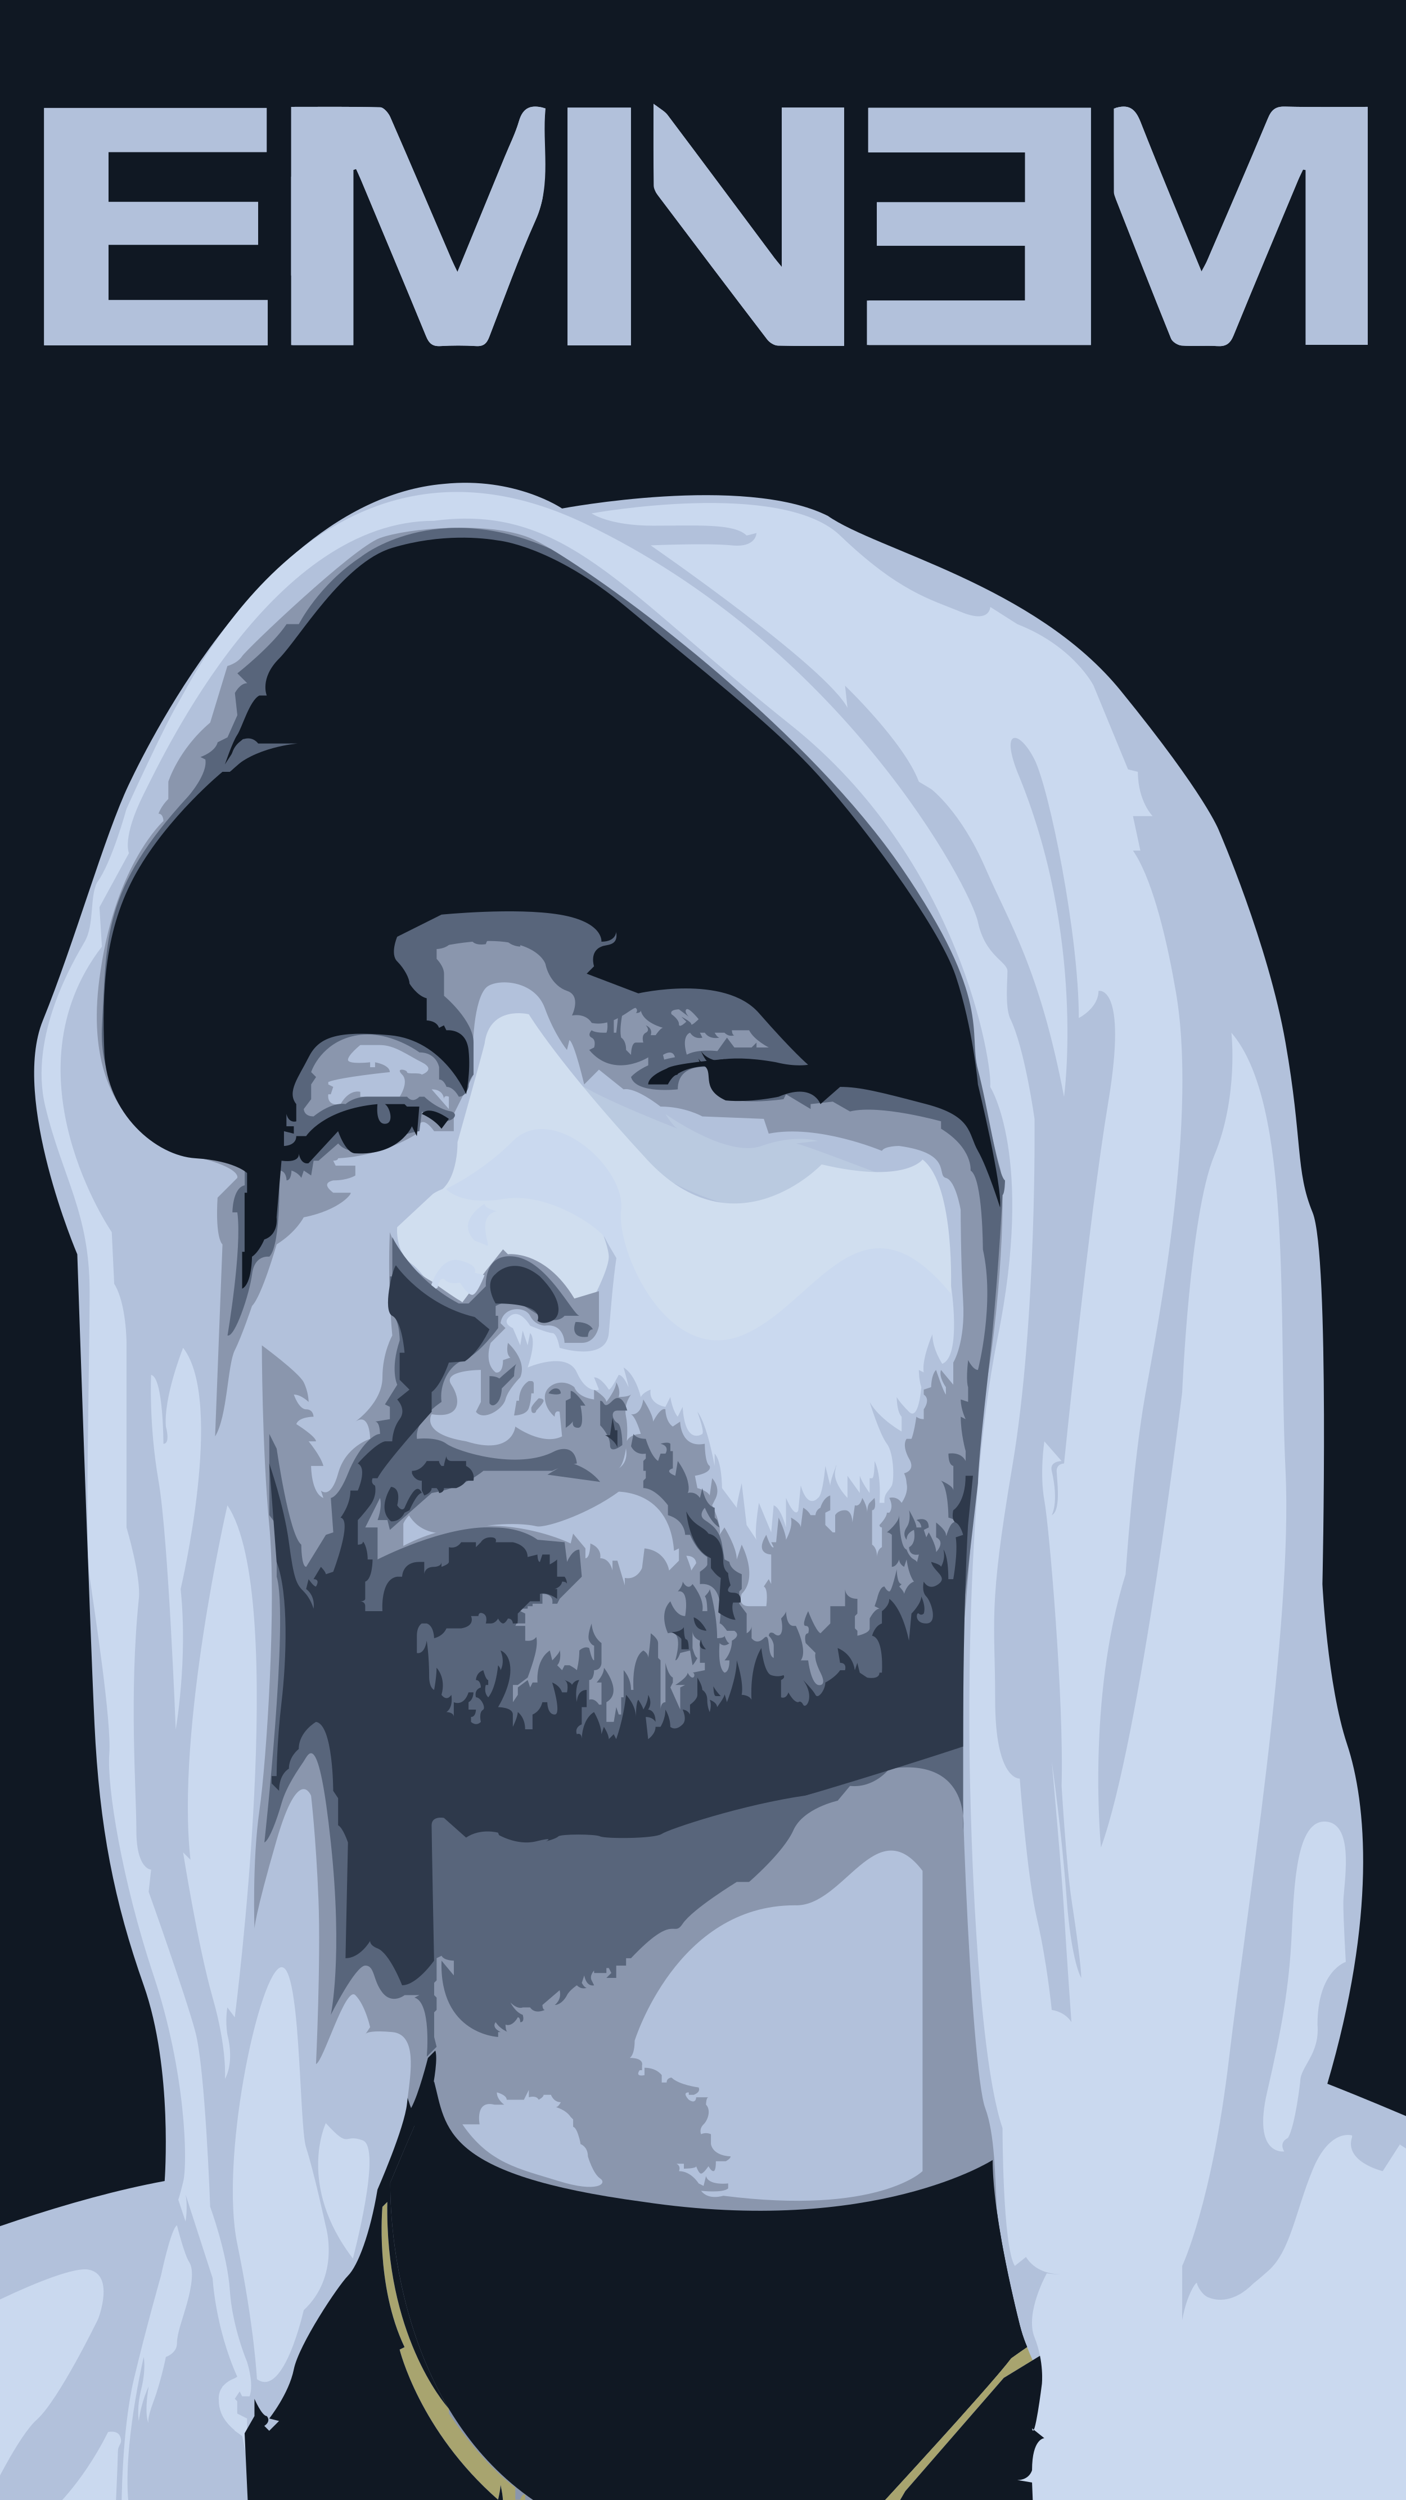 <?xml version="1.0" encoding="UTF-8"?><svg xmlns="http://www.w3.org/2000/svg" width="1080" height="1920" viewBox="0 0 1080 1920"><defs><style>.j{fill:#a8a46f;}.k{fill:#8e9ab0;}.l{fill:#b2c1db;}.m{fill:#8a96ad;}.n{fill:#2e394b;}.o{fill:#cad9ef;}.p{fill:#d0deef;}.q{fill:#101823;}.r{fill:#bacae0;}.s{fill:#58657b;}</style></defs><g id="a"><rect class="q" x="-386.27" y="-49" width="1979" height="1979"/></g><g id="b"><path class="l" d="M1486.45,1851.56c-17.01-20.79-56.7-47.25-56.7-47.25-175.79-113.41-410.17-204.14-410.17-204.14,37.8-128.53,30.24-215.48,15.12-260.84s-18.9-122.86-18.9-122.86c0,0,5.67-253.28-7.56-285.41s-7.56-54.81-20.79-130.42c-13.23-75.61-51.03-162.55-51.03-162.55,0,0-9.45-26.46-75.61-107.74-66.16-81.28-187.13-107.74-224.93-134.2-64.27-32.13-204.14-5.67-204.14-5.67,0,0-35.91-24.57-90.73-18.9-42.38,3.63-80.5,24.53-113.35,52.55-.08,.06-.15,.13-.23,.19-19.15,16.37-36.48,35.16-51.87,54.34-.04,.06-.08,.11-.13,.15-40.39,50.52-67.06,103.86-76.36,123.37-18.9,39.69-41.58,120.97-66.16,181.46-24.57,60.49,26.46,179.57,26.46,179.57,0,0,9.45,281.63,13.23,361.02,3.78,79.39,15.12,136.09,37.8,200.36s16.07,150.27,16.07,150.27c-143.65,26.46-334.56,120.97-357.24,130.42s-24.57,20.79-60.49,45.36c-35.91,24.57-56.7,79.39-56.7,79.39H195.88c.11-.93,.25-1.87,.4-2.84,6.28-41.55,45.02-125.9,52.11-143.65,7.56-18.9,24.57-34.02,24.57-34.02,1.04-6.73,6.05-21.11,12.76-38.45,4.04,4.59,5.2,14.82,5.2,14.82,0,35.91,13.23,88.84,39.69,134.2,18.94,32.47,45.63,56.23,59.28,67.1,1.34,1.08,2.55,2.02,3.63,2.84h32.25c-1.64-.93-3.27-1.87-4.86-2.84-1.38-.83-2.74-1.66-4.08-2.5,0,0-.02,0-.02-.02-.66-.42-1.29-.83-1.95-1.25-12.49-8.07-23.65-17.14-33.61-26.95-1.21-1.19-2.42-2.4-3.59-3.61-1.06-1.08-2.1-2.17-3.12-3.27-.11-.13-.25-.26-.36-.4-1.15-1.23-2.27-2.46-3.38-3.72-.89-.98-1.76-1.98-2.61-2.99-1.36-1.59-2.7-3.19-4.03-4.84-.98-1.21-1.95-2.44-2.89-3.67-2.02-2.59-3.97-5.24-5.86-7.9-.42-.59-.83-1.15-1.25-1.76-.11-.15-.23-.32-.34-.49-.51-.74-1-1.46-1.49-2.19-.51-.74-1.02-1.49-1.51-2.25-1.08-1.63-2.14-3.25-3.18-4.91-.79-1.29-1.59-2.55-2.36-3.84-.17-.26-.32-.55-.49-.81-.08-.15-.17-.28-.25-.42-.76-1.27-1.49-2.53-2.21-3.8-2.19-3.8-4.27-7.64-6.24-11.47-.59-1.15-1.17-2.32-1.74-3.5l-1.7-3.52c-.76-1.57-1.49-3.12-2.19-4.69-.36-.79-.7-1.57-1.06-2.36-.34-.77-.68-1.57-1.02-2.34-.36-.77-.7-1.57-1.02-2.36-.66-1.57-1.3-3.14-1.95-4.71-1.29-3.16-2.5-6.29-3.63-9.43-.53-1.46-1.06-2.91-1.57-4.37-.06-.11-.09-.23-.11-.34-.55-1.57-1.08-3.12-1.61-4.69-.47-1.42-.93-2.84-1.38-4.25-.66-2.06-1.29-4.1-1.89-6.14-.6-2.04-1.19-4.06-1.76-6.09-.38-1.34-.74-2.67-1.08-3.99-.23-.89-.45-1.76-.68-2.63-.38-1.53-.76-3.02-1.13-4.54-.21-.83-.42-1.66-.6-2.49-.34-1.44-.66-2.87-.98-4.29-.66-2.93-1.27-5.82-1.83-8.69-.43-2.17-.83-4.31-1.23-6.45-.26-1.42-.51-2.82-.74-4.22-.17-1.04-.36-2.08-.53-3.12-.17-1.04-.32-2.06-.47-3.08-.32-2.04-.6-4.04-.89-6.03-.17-1.32-.34-2.63-.51-3.91-.02-.13-.04-.26-.06-.42-.15-1.15-.28-2.31-.42-3.44-.09-.77-.19-1.53-.26-2.29-.09-.76-.17-1.49-.25-2.25-.17-1.49-.3-2.95-.43-4.39-.15-1.57-.28-3.1-.42-4.59-.13-1.53-.25-3.02-.34-4.48-.09-1.46-.19-2.87-.26-4.27-.08-1.1-.13-2.17-.17-3.21-.06-.96-.09-1.91-.13-2.84-.06-1.29-.09-2.53-.13-3.76-.02-.74-.04-1.47-.06-2.19-.02-.74-.04-1.44-.04-2.14-.02-.68-.02-1.36-.02-2.04-.02-1.17-.02-2.31-.02-3.38,3.67-8.79,7.39-17.6,10.96-25.95,2.72-6.31,5.33-12.36,7.75-17.96,.47-1.12,.95-2.21,1.42-3.29,.98-2.27,1.93-4.44,2.84-6.5,.59-1.36,1.17-2.67,1.72-3.93,.3-.68,.59-1.34,.87-2,.42-.93,.81-1.83,1.19-2.7,.36-.79,.7-1.55,1.02-2.29,.23-.49,.43-.96,.62-1.44,2.25-5.07,3.87-8.75,4.71-10.58,.06-.13,.11-.26,.17-.4,.02-.06,.04-.09,.08-.13,0-.02,0-.04,.02-.06,.06-.15,.11-.28,.15-.38,.02-.02,.04-.06,.04-.08,.06-.09,.08-.17,.09-.21,.02-.02,.02-.04,.02-.04,9.45,35.91,5.67,71.83,160.66,92.62,177.68,26.46,268.4-32.13,268.4-32.13,0,1.44,.02,2.91,.06,4.4,.02,.74,.04,1.49,.08,2.25,.04,1.47,.11,2.97,.21,4.48,.04,.83,.09,1.68,.15,2.53,.53,7.98,1.46,16.48,2.66,25.21v.08c1.1,7.96,2.42,16.1,3.86,24.16,.36,2.02,.74,4.03,1.12,6.03,2.44,13.04,5.16,25.71,7.73,36.86,.19,.85,.38,1.7,.59,2.55,.28,1.29,.59,2.55,.87,3.78,.13,.59,.28,1.17,.42,1.74,.28,1.15,.55,2.29,.81,3.4,.13,.53,.25,1.06,.38,1.59,.36,1.47,.72,2.91,1.06,4.29,.28,1.13,.55,2.23,.81,3.29,.34,1.36,.7,2.68,1.08,3.97,1.32,4.65,2.84,8.77,4.35,12.4,.08,.19,.15,.38,.23,.57,0,0-.02,0-.02,.02-3.27,2.23-7.3,5.01-12.25,8.56-1.83,2.44-4.54,5.76-7.94,9.81-1.13,1.34-2.34,2.78-3.63,4.27-3.97,4.65-8.6,9.96-13.67,15.69-.62,.7-1.23,1.38-1.85,2.08-4.33,4.9-8.94,10.07-13.68,15.37-1.3,1.47-2.63,2.93-3.97,4.42-2.21,2.46-4.44,4.93-6.67,7.39-1.29,1.44-2.57,2.85-3.86,4.27-12.89,14.25-25.73,28.28-35.88,39.33-.79,.87-1.59,1.74-2.36,2.57-4.29,4.67-8,8.69-10.93,11.87-.66,.72-1.27,1.38-1.83,2h18.96c16.56-18.3,87.74-97.06,91.09-102.07,2.91-4.39,11.44-8.73,15.2-10.51,.17-.09,.32-.15,.47-.23,3.25,6.52,4.14,9.81-1.49,11.68-11.34,3.78-17.01,11.34-17.01,11.34,0,0,7.56,3.78,1.89,34.02-4.33,23.06,.13,46.1,2.5,55.76h801.77l-6.62-16.07c-35.91-39.69-73.72-41.58-90.73-62.38Z"/><path class="j" d="M425.76,1930h-104.43l-.62-2.84h73.22c-3.78-1.89-7.56-5.67-7.56-5.67,0-5.67-1.89-13.23-1.89-13.23,0,3.78-1.89,11.34-1.89,11.34-60.49-52.92-75.61-115.3-75.61-115.3l3.78-1.89c-22.68-47.25-17.01-107.74-17.01-107.74l3.78-3.78c-1.81,101.37,43.19,154.2,47.01,158.49,.08,.13,.17,.26,.25,.42,.17,.26,.32,.55,.49,.81,.77,1.29,1.57,2.55,2.36,3.84,1.04,1.66,2.1,3.29,3.18,4.91,.49,.76,.98,1.51,1.51,2.25,.49,.74,.98,1.46,1.49,2.19,.11,.17,.23,.34,.34,.49,.42,.6,.83,1.17,1.25,1.76,1.89,2.67,3.84,5.31,5.86,7.9,.95,1.23,1.91,2.46,2.89,3.67,1.32,1.64,2.67,3.25,4.03,4.84,.85,1,1.72,2,2.61,2.99,1.1,1.25,2.23,2.5,3.38,3.72,.11,.13,.25,.26,.36,.4,1.02,1.1,2.06,2.19,3.12,3.27,1.17,1.21,2.38,2.42,3.59,3.61,9.96,9.81,21.11,18.88,33.61,26.95,.66,.42,1.29,.83,1.95,1.25,0,.02,.02,.02,.02,.02,1.34,.83,2.7,1.66,4.08,2.5,1.59,.96,3.21,1.91,4.86,2.84Z"/><path class="j" d="M793.21,1812.49l-22.19,13.55-75.61,86.95-9.92,17.01h-15.06c.57-.62,1.19-1.29,1.83-2,2.93-3.18,6.63-7.2,10.93-11.87,.77-.83,1.57-1.7,2.36-2.57,10.15-11.06,22.98-25.08,35.88-39.33,1.29-1.42,2.59-2.85,3.86-4.27,2.23-2.46,4.46-4.93,6.67-7.39,1.32-1.47,2.65-2.95,3.97-4.42,4.74-5.29,9.36-10.47,13.68-15.37,.64-.7,1.25-1.4,1.85-2.08,5.07-5.73,9.7-11.04,13.67-15.69,1.29-1.49,2.49-2.93,3.63-4.27,3.4-4.04,6.11-7.37,7.94-9.81,4.95-3.55,8.98-6.33,12.25-8.56,1.59,4.12,3.02,7.45,4.27,10.13Z"/><polygon class="q" points="810.54 1930 685.49 1930 695.41 1912.99 771.02 1826.04 793.21 1812.49 798.84 1809.05 805.04 1805.25 810.51 1929.04 810.54 1930"/><g id="c"><g><path class="o" d="M793.7,1930l-.95-23.63-11.34-1.89c9.45,0,11.34-7.56,11.34-7.56,0-24.57,9.45-24.57,9.45-24.57l-9.45-7.56c1.89,11.34,7.56-34.02,7.56-34.02,0,0,1.89-17.01-5.67-35.91-7.56-18.9,9.45-49.14,9.45-49.14,22.68,3.78,26.46-9.45,32.13-15.12,5.67-5.67,1.89-58.6-3.78-85.06-5.67-26.46-30.24-18.9-30.24-18.9v7.56l-15.12,9.45-1.89-9.45s-9.45-5.67-7.56,39.69c1.89,45.36,11.34,58.6,11.34,58.6l-9.45,7.56c-9.45-15.12-9.45-105.85-9.45-105.85-20.79-60.49-24.57-251.39-24.57-251.39,0,0-7.56-215.48,20.79-355.35,28.35-139.87-5.67-192.8-5.67-192.8,1.89-17.01-22.68-173.89-153.1-277.85-130.42-103.96-173.89-170.11-274.07-156.88-122.86,0-206.03,175.79-223.04,209.81-17.01,34.02-11.34,45.36-11.34,45.36l-22.68,41.58,1.89,30.24c-75.61,98.29,7.56,219.26,7.56,219.26l1.89,39.69c9.45,15.12,9.45,45.36,9.45,45.36v141.76s11.34,37.8,9.45,54.81c-7.56,73.72-1.89,147.43-1.89,177.68s11.34,30.24,11.34,30.24l-1.89,17.01s28.35,79.39,35.91,107.74,11.34,134.2,11.34,134.2c0,0,13.23,35.91,15.12,64.27s13.23,54.81,13.23,54.81c5.67,18.9,1.89,26.46,1.89,26.46h-5.67l-1.89-3.78-3.78,5.67,1.89,1.89v9.45l7.56,3.78v32.13l-3.78-18.9-5.67-3.78-1.89-11.34-7.56-5.67v-17.01l11.34-7.56c-17.01-37.8-18.9-75.61-18.9-75.61l-20.79-64.27c1.89,9.45,0,20.79,0,20.79l-5.64-16.94c.07,.1,.58-.62,3.75-13.3,3.78-15.12,1.89-85.06-22.68-158.77-24.57-73.72-35.91-145.54-34.02-170.11,1.89-24.57-11.34-109.63-15.12-136.09-3.78-26.46,0-158.77,0-219.26s-20.79-86.95-34.02-141.76c-13.23-54.81,22.68-113.41,30.24-126.64s3.78-34.02,9.45-45.36c11.34-15.12,22.68-56.7,22.68-56.7,0,0,28.35-62.38,39.69-81.28,11.34-18.9,113.41-232.49,311.88-137.98,198.47,94.51,296.76,279.74,302.43,306.21s22.68,30.24,22.68,37.8-1.89,26.46,1.89,35.91c11.34,22.68,18.9,77.5,18.9,77.5,0,0,1.89,154.99-17.01,266.51-18.9,111.52-13.23,117.19-13.23,179.57s18.9,60.49,18.9,60.49c0,0,5.67,75.61,13.23,107.74,7.56,32.13,11.34,69.94,11.34,69.94,11.34,1.89,15.12,9.45,15.12,9.45,0,0-3.78-52.92-5.67-85.06-1.85-31.34-9.07-111.2-9.43-115.15,.45,3.16,7.66,54.36,11.32,103.81,3.78,51.03,11.34,62.38,11.34,62.38,0-7.56-3.78-35.91-7.56-60.49-3.78-24.57-7.56-86.95-7.56-86.95,1.89-66.16-9.45-198.47-13.23-219.26-3.78-20.79,0-45.36,0-45.36l13.23,15.12s-9.45,0-7.56,7.56c5.67,24.57,0,34.02,0,34.02,7.56-3.78,3.78-28.35,3.78-34.02s5.67-5.67,5.67-5.67c0,0,18.9-187.13,34.02-277.85,15.12-90.73-7.56-85.06-7.56-85.06,0,13.23-15.12,20.79-15.12,20.79,0-64.27-22.68-175.79-34.02-198.47-11.34-22.68-26.46-24.57-13.23,9.45,52.92,126.64,35.91,249.5,35.91,249.5-18.9-98.29-41.58-132.31-60.49-175.79s-41.58-60.49-41.58-60.49l-9.45-5.67c-11.34-30.24-56.7-73.72-56.7-73.72l1.89,17.01c-17.01-32.13-151.21-124.75-151.21-124.75,0,0,43.47-1.89,62.38,0s18.9-9.45,18.9-9.45l-7.56,1.89c-9.45-9.45-37.8-7.56-71.83-7.56s-47.25-9.45-47.25-9.45c0,0,145.54-26.46,190.91,17.01,45.36,43.47,69.94,49.14,92.62,58.6,22.68,9.45,22.68-3.78,22.68-3.78l20.79,13.23c43.47,17.01,58.6,47.25,58.6,47.25l26.46,64.27,7.56,1.89c0,22.68,11.34,34.02,11.34,34.02h-15.12l5.67,26.46h-5.67c13.23,18.9,24.57,60.49,32.13,103.96,18.9,98.29-13.23,260.84-22.68,313.77-9.45,52.92-15.12,137.98-15.12,137.98-30.24,96.4-18.9,209.81-18.9,209.81,30.24-83.17,62.38-349.68,62.38-349.68,0,0,5.67-136.09,24.57-181.46,18.9-45.36,13.23-94.51,13.23-94.51,47.25,54.81,35.91,217.37,41.58,336.45,5.67,119.08-30.24,340.23-43.47,451.75-13.23,111.52-35.91,158.77-35.91,158.77v41.58c3.78-20.79,11.34-30.24,11.34-28.35,0,1.3,2.72,7.16,6.92,10,0,0,.15,.09,.43,.26,.74,.47,1.53,.83,2.34,1.04,5.46,2.04,18.41,4.31,33.51-10.89t.04-.04c2.51-1.97,6.2-5.05,11.57-9.83,17.01-15.12,20.79-45.36,34.02-77.5,13.23-32.13,30.24-26.46,30.24-26.46,1.89,7.56,5.67,9.45,5.67,9.45-1.89-1.89,0-9.45,0-9.45,5.67,0,7.56-7.56,7.56-7.56l7.56,9.45h9.45c11.34,11.34,105.85,62.38,115.3,58.6,9.45-3.78,37.8-3.78,37.8-3.78-1.89,5.67,7.56,9.45,7.56,9.45l-7.56,5.67c7.56,20.79,66.16,35.91,120.97,58.6,53.09,21.96,76.04,49.28,77.42,50.96-34-32.04-71.75-20.72-71.75-20.72-37.8-28.35-103.96-49.14-103.96-49.14,15.12,34.02,77.5,58.6,147.43,90.73,69.94,32.13,110.57,87.89,110.57,87.89H793.7Z"/><path class="k" d="M136.89,1689.04v.03s0-.02,0-.03Z"/><path class="o" d="M116.08,1055.8s-1.89,37.8,5.67,81.28c7.56,43.47,13.23,190.91,13.23,190.91,0,0,9.45-52.92,3.78-107.74,0,0,34.02-143.65,1.89-185.24,0,0-15.12,37.8-13.23,60.49,0,0,3.78,13.23-1.89,13.23,0,0,0-51.03-9.45-52.92Z"/><path class="o" d="M174.67,1155.98s-39.69,172-28.35,272.18l-5.67-5.67s11.34,71.83,22.68,111.52,9.45,62.38,9.45,62.38c0,0,7.56-11.34,1.89-34.02-1.89-11.34,0-20.79,0-20.79l5.67,7.56s41.58-323.22-5.67-393.15Z"/><path class="o" d="M197.36,1826.99s-1.89-39.69-15.12-103.96c-13.23-64.27,15.12-200.36,32.13-211.7,17.01-11.34,15.12,120.97,20.79,137.98,5.67,17.01,15.12,60.49,15.12,60.49,0,0,11.34,37.8-17.01,64.27,0,0-15.12,68.05-35.91,52.92Z"/><path class="o" d="M250.28,1630.41s-22.68,47.25,20.79,103.96c0,0,22.68-85.06,7.56-90.73-15.12-5.67-9.45,7.56-28.35-13.23Z"/><path class="o" d="M135.93,1708.85s5.67,22.68,9.45,28.35,1.89,18.9-1.89,32.13-7.56,22.68-7.56,30.24-8.51,10.4-8.51,10.4c0,0-3.78,18.9-9.45,34.02-5.67,15.12-3.78,17.01-3.78,17.01,0,0-3.78-5.67,0-28.35,0,0-5.67,11.34-7.56,26.46,0,0-1.89-9.45,1.89-24.57s1.89-24.57,1.89-24.57c0,0-17.01,71.83-11.34,115.3h-5.67s0-58.6,9.45-98.29c9.45-39.69,20.79-79.39,20.79-79.39,0,0,7.56-35.91,12.29-38.75Z"/><path class="o" d="M90.56,1882.75c0,5.67-1.89,47.25-1.89,47.25H37.64s24.57-20.79,45.36-62.38c0,0,7.56-1.89,9.45,3.78s-1.89,5.67-1.89,11.34Z"/><path class="l" d="M-9.62,1928.11s49.14-83.17,69.94-103.96c20.79-20.79,18.9-17.01,24.57-17.01s-5.67,20.79-7.56,22.68,1.89,17.01-9.45,34.02c-11.34,17.01-43.47,64.27-43.47,64.27H-9.62Z"/><path class="l" d="M1075.26,1646.81s-26.38-28.68-35.83-7.89c-9.45,20.79,22.68,28.35,22.68,28.35l13.15-20.46Z"/><path class="o" d="M181.29,1826.04s-14.18,3.62-13.23,17.01c0,15.12,11.34,22.68,18.9,28.35,0,0-11.34-20.79-7.56-28.35s5.67-7.56,5.67-7.56l-3.78-9.45Z"/><path class="o" d="M986.5,1652.15s-24.57,3.78-13.23-45.36c11.34-49.14,17.01-81.28,18.9-120.97s3.78-88.84,26.46-86.95c22.68,1.89,13.23,49.14,13.23,62.38s1.89,45.36,1.89,45.36c0,0-21.74,6.62-21.74,48.2,1.89,22.68-13.23,32.13-13.23,43.47,0,0-3.78,34.02-9.45,43.47-7.56,3.78-2.84,10.4-2.84,10.4Z"/><path class="o" d="M75.44,1780.68s-30.24,62.38-47.25,77.5c-13.87,12.34-35.31,56.12-42.74,71.83H-168.39v-17.01c-5.1,0-11.04,10.3-14.38,17.01h-21.04c.62-4.37,2.02-10.68,5.18-17.01,5.67-11.34,28.35-35.91,7.56-30.24-16.33,4.46-25.65,34.53-28.9,47.25h-39.49l-3.44-58.6c10.07-13.72,38.79-28.35,40.56-29.24-7.5,5.69-9.38,16.95-9.38,16.95,0,22.68,20.79,7.56,20.79,7.56l28.35-32.13s22.68,9.45,41.58-17.01c51.92-57.5,122.05-69.48,124.68-69.92-22.76,5.75-88.76,49.13-88.76,49.13,24.14,1.85,64.68-14.52,66.12-15.1-8.81,5.29-24.12,18.73-26.2,20.58,19.37-15.29,112.31-63.11,133.03-59.35,20.79,3.78,7.56,37.8,7.56,37.8Z"/><path class="o" d="M783.37,1717.83s.07,26.36,28.83,28.54c28.76,2.18,53.33-18.61,53.33-18.61l-26.46-103.96s-35.91-26.46-37.8-26.46-22.68,18.9-22.68,18.9c0,0-5.67,32.13-5.67,34.02s7.56,69.94,7.56,69.94l2.89-2.36Z"/></g></g></g><g id="d"><path class="m" d="M280.52,1562.36s0-.28,.43-.66l-.43,.66Z"/><path class="p" d="M332.5,916.87l-27.41,25.52s-1.89,18.9,11.34,28.35c13.23,9.45,26.46,43.47,41.58,28.35,15.12-15.12,28.35-45.36,47.25-32.13,18.9,13.23,45.36,39.69,45.36,39.69,0,0,17.01-30.24,17.01-41.58s-17.01-47.25-17.01-47.25c0,0-88.84-20.79-118.14-.95Z"/><path class="m" d="M765.67,1697.64c-1.29-26.42-1.53-59.14-8.83-78.57-11.34-30.24-22.68-304.32-17.01-364.8,5.67-60.49,13.23-170.11,13.23-170.11,13.23-51.03,20.79-168.22,15.12-187.13-5.67-18.9-18.9-83.17-18.9-83.17-5.67-75.61-56.7-156.88-128.53-230.6s-181.46-156.88-213.59-170.11c-32.13-13.23-94.51-7.56-115.3,0s-102.07,85.06-105.85,90.73-11.34,7.56-11.34,7.56l-13.23,43.47c-24.57,20.79-32.13,45.36-32.13,45.36v13.23c-5.67,5.67-7.56,11.34-7.56,11.34,3.78,0,3.78,5.67,3.78,5.67,0,0-35.91,32.13-48.2,114.35-20.79,132.31,73.72,143.65,73.72,143.65,34.97,8.51,31.19,16.07,31.19,16.07l-15.12,15.12c-1.89,32.13,3.78,35.91,3.78,35.91l-5.67,147.43c9.45-15.12,9.45-54.81,15.12-66.16,5.67-11.34,13.23-34.02,13.23-34.02,7.56-7.56,18.9-47.25,18.9-47.25,15.12-9.45,20.79-20.79,20.79-20.79,28.35-5.67,37.8-18.9,35.91-18.9h-13.23c-6.5-5.03-5.99-8.03,0-9.45,11.34,0,17.01-3.78,17.01-3.78v-7.56h-15.12l-1.89-3.78c3.78,0,3.78-1.89,3.78-1.89,35.91-1.89,60.49-18.9,60.49-18.9,1.89-18.9,13.23-1.89,13.23-1.89h15.12v-13.23l15.12-30.24c-1.89-30.24,1.89-62.38,11.34-68.05s35.91-3.78,43.47,17.01c7.56,20.79,17.01,32.13,17.01,32.13l1.89-7.56c3.78,1.89,11.34,34.02,11.34,34.02l11.34-11.34,18.9,15.12c9.45-1.89,28.35,13.23,28.35,13.23,18.9,0,32.13,7.56,32.13,7.56l47.25,1.89,3.78,11.34c37.8-7.56,86.95,13.23,86.95,13.23,1.89-3.78,13.23-3.78,13.23-3.78,41.58,5.67,28.35,22.68,35.91,24.57,7.56,1.89,11.34,24.57,11.34,24.57,0,0,0,37.8,1.89,69.94,1.89,32.13-7.56,47.25-7.56,47.25v17.01l-9.45-11.34c-1.89,5.67,3.78,13.23,3.78,13.23v5.67c-1.89-1.89-7.56-18.9-7.56-18.9-3.78,3.78-3.78,13.23-3.78,13.23l-5.67,1.89v3.78c5.67,3.78,0,11.34,0,11.34v7.56c-3.78,0-5.67-1.89-5.67-1.89-1.89,13.23-3.78,17.01-3.78,17.01h-3.78c-3.78,5.67,1.89,15.12,1.89,15.12,5.67,9.45-3.78,11.34-3.78,11.34,1.89,3.78,1.89,7.56,1.89,7.56,1.89,7.56-3.78,15.12-3.78,15.12-3.78-5.67-9.45-3.78-9.45-3.78,3.78,7.56,0,11.34,0,11.34h-1.89c0,3.78-5.67,9.45-5.67,9.45,0,1.89,1.89,1.89,1.89,1.89v15.12c-3.78,1.89-3.78,7.56-3.78,7.56,0-7.56-3.78-9.45-3.78-9.45v-26.46c3.78,0,1.89-9.45,1.89-9.45,0,0-1.89,1.89-3.78,3.78s-1.89,7.56-1.89,7.56c0-5.67-3.78-11.34-3.78-11.34-1.89,7.56-5.67,5.67-5.67,5.67l-1.89,13.23s0-9.45-5.67-9.45-7.56,3.78-7.56,3.78v13.23h-1.89l-5.67-5.67v-9.45l3.78-1.89v-11.34c-5.67,1.89-7.56,9.45-7.56,9.45-3.78,1.89-3.78,5.67-3.78,5.67h-3.78c-1.89-3.78-5.67-5.67-5.67-5.67l-1.89,15.12c0-3.78-7.56-7.56-7.56-7.56,1.89,7.56-3.78,17.01-3.78,17.01,0-5.67-5.67-17.01-5.67-17.01l-1.89,18.9h-3.78l1.89,3.78c-1.89,1.89-5.67-9.45-5.67-9.45-9.45,15.12,3.78,15.12,3.78,15.12v22.68l-1.89-3.78-3.78,5.67c3.78,1.89,1.89,15.12,1.89,15.12h-13.23c-9.45,0-5.67-9.45-5.67-9.45,13.23-13.23,0-37.8,0-37.8l-3.78,11.34c0-9.45-9.45-24.57-9.45-24.57l-3.78,5.67c1.89-7.56-5.67-22.68-5.67-22.68l1.89-3.78c5.67-9.45-1.89-17.01-1.89-17.01l-1.89,13.23c-1.89-3.78-9.45-5.67-9.45-5.67l-1.89-9.45s13.23-1.89,11.34-7.56c-3.78-1.89-3.78-17.01-3.78-17.01-18.9,3.78-18.9-17.01-18.9-17.01l-5.67,3.78c-5.67-3.78-5.67-13.23-5.67-13.23-3.78-1.89-9.45,9.45-9.45,9.45,0-5.67-7.56-17.01-7.56-17.01-1.89,13.23-9.45,11.34-9.45,11.34,3.78,1.89,7.56,15.12,7.56,15.12,0,0-13.23,0-11.34,11.34s-5.67,15.12-5.67,15.12c5.38-3.54,8.22-27.67,5.67-39.69-2.39-11.25,5.67-18.9,3.78-17.01s-9.45,1.89-9.45,1.89c1.89-5.67-1.89-11.34-1.89-11.34,0,5.67-7.56,15.12-7.56,15.12,0-3.78-9.45-9.45-9.45-9.45v7.56c-13.23-1.89-15.12-9.45-15.12-9.45-9.45-7.56-22.68-1.89-22.68,7.56s7.56,15.12,7.56,15.12c0-5.67,3.78-3.78,3.78-3.78l1.89,18.9c-15.12,7.56-35.91-7.56-35.91-7.56,0,0-1.89,22.68-37.8,11.34-35.91-5.67-26.46-20.79-26.46-20.79,22.68,3.78,22.68-11.34,15.12-22.68s22.68-11.34,22.68-11.34v24.57l-3.78,7.56c5.67,7.56,20.79-1.89,22.68-9.45s11.34-17.01,11.34-17.01c5.67-13.23-9.45-26.46-9.45-26.46-1.89,9.45,1.89,11.34,1.89,11.34l-5.67,1.89c0,11.34-5.67,9.45-5.67,9.45-9.45-7.56-3.78-22.68-3.78-22.68l11.34-11.34-3.78-3.78c1.89-13.23,18.9-13.23,22.68-5.67s11.34,7.56,11.34,7.56c15.12-1.89,15.12,13.23,15.12,13.23h13.23c11.34,0,13.23-13.23,13.23-13.23v-26.46l-18.9,5.67c-22.68-37.8-51.03-34.02-51.03-34.02l-3.78-3.78-13.19,16.5-17.99,24.14-2.04-1.36c-3.06-1.59-11.21-7.28-16.58-11.1l.02-.02-4.5-3.19-.23-.17c-.19-.15-.3-.23-.3-.23-24.57-13.23-32.13-37.8-32.13-37.8-1.89,41.58,1.89,79.39,1.89,79.39,0,0-7.56,13.23-7.56,32.13s-19.51,33.08-20.74,33.99c11.28-7.45,11.28,13.27,11.28,13.27,0,0-18.9,5.67-24.57,26.46-5.67,20.79-13.23,13.23-13.23,13.23l1.89,5.67c-9.45-3.78-9.45-24.57-9.45-24.57h9.45c-1.89-7.56-11.34-18.9-11.34-18.9h5.67c0-3.78-15.12-13.23-15.12-13.23,1.89-5.67,13.23-5.67,13.23-5.67,0,0,0-5.67-5.67-5.67s-9.45-11.34-9.45-11.34c5.67,0,11.34,5.67,11.34,5.67,0,0,0-7.56-3.78-15.12s-32.13-28.35-32.13-28.35c0,0,0,77.5,5.67,137.98,5.67,60.49-1.89,179.57-7.56,219.26-5.67,39.69-3.78,90.73-3.78,90.73,0,0,0-9.45,17.01-68.05,17.01-58.6,26.46-34.02,26.46-34.02,0,0,3.78,32.13,5.67,79.39s-1.89,126.64-1.89,126.64c5.67-1.89,22.68-60.49,30.24-52.92s11.34,24.57,11.34,24.57l-3.33,5.01c1.15-1,5.33-2.59,20.34-1.23,19.26,1.76,14.2,31.09,11.83,50.43v.02s.02,.06,.02,.09c.02,.06,.04,.13,.08,.23,.09,.34,.26,.91,.53,1.72,.04,.17,.09,.32,.15,.51,.06,.17,.11,.36,.17,.57,.43,1.27,.98,2.89,1.68,4.8,1.04,2.84,2.42,6.29,4.14,10.17-.47,1.08-.95,2.17-1.42,3.29-2.42,5.59-5.03,11.64-7.75,17.96-3.57,8.35-7.3,17.16-10.96,25.95,0,1.08,0,2.21,.02,3.38,0,.68,0,1.36,.02,2.04,0,.7,.02,1.4,.04,2.14,.02,.72,.04,1.46,.06,2.19,.04,1.23,.08,2.48,.13,3.76,.04,.93,.08,1.87,.13,2.84,.04,1.04,.09,2.12,.17,3.21,.08,1.4,.17,2.82,.26,4.27,.09,1.46,.21,2.95,.34,4.48,.13,1.49,.26,3.02,.42,4.59,.13,1.44,.26,2.89,.43,4.39,.08,.76,.15,1.49,.25,2.25,.08,.76,.17,1.51,.26,2.29,.13,1.13,.26,2.29,.42,3.44,.02,.15,.04,.28,.06,.42,.17,1.29,.34,2.59,.51,3.91,.28,1.98,.57,3.99,.89,6.03,.15,1.02,.3,2.04,.47,3.08,.17,1.04,.36,2.08,.53,3.12,.23,1.4,.47,2.8,.74,4.22,.4,2.14,.79,4.27,1.23,6.45,.57,2.87,1.17,5.77,1.83,8.69,.32,1.42,.64,2.85,.98,4.29,.19,.83,.4,1.66,.6,2.49,.38,1.51,.76,3.01,1.13,4.54,.23,.87,.45,1.74,.68,2.63,.34,1.32,.7,2.65,1.08,3.99,.57,2.02,1.15,4.04,1.76,6.09,.6,2.04,1.23,4.08,1.89,6.14,.45,1.42,.91,2.84,1.38,4.25,.53,1.57,1.06,3.12,1.61,4.69,.02,.11,.06,.23,.11,.34,.51,1.46,1.04,2.91,1.57,4.37,1.13,3.14,2.34,6.28,3.63,9.43,.64,1.57,1.29,3.14,1.95,4.71,.32,.79,.66,1.59,1.02,2.36,.34,.78,.68,1.57,1.02,2.34,.36,.79,.7,1.57,1.06,2.36,.7,1.57,1.44,3.12,2.19,4.69l1.7,3.52c.57,1.17,1.15,2.34,1.74,3.5,1.97,3.84,4.04,7.67,6.24,11.47,.72,1.27,1.46,2.53,2.21,3.8,.15,.19,.25,.28,.25,.28v3.78c28.35,41.58,51.03,56.7,51.03,56.7v9.45h3.78c1.89-5.67,3.78-3.78,3.78-3.78v9.45h1.89c0-5.67,3.78-5.67,3.78-5.67l1.89,7.56h1.89l1.89-3.78s.09,0,.13,.02c.7,.06,1.36,.59,1.95,1.25,0,.02,.02,.02,.02,.02,.98,1.1,1.68,2.5,1.68,2.5h175.79l1.89-3.78,3.78,3.78h3.78l1.89-5.67,3.78-1.89,1.89,7.56h3.78c-1.89-1.89-1.89-9.45-1.89-9.45,1.89-3.78,9.45,1.89,9.45,1.89v-7.56l3.78,1.89c3.78,5.67,7.56,9.45,7.56,9.45v3.78h5.67l1.89-5.67h-3.78c-7.56-3.78-3.78-15.12-3.78-15.12l3.78,5.67v-5.67l5.67-3.78,3.78,9.45c3.78-3.78,0-11.34,0-11.34l9.45-1.89s9.45-15.12,22.68-37.8c41.58-69.94,90.73-122.86,90.73-122.86v-5.67c-2.7-7.41-3.7-20.13-4.4-34.76v-.08ZM290.92,858.28v-9.45c17.01,5.67,0,9.45,0,9.45Zm33.08-33.08c-1.89-1.89-11.34,0-11.34-1.89s-9.45-3.78-3.78,1.89-1.89,17.01-1.89,17.01h-30.24v-3.78c-9.45-1.89-15.12,9.45-15.12,9.45-11.34,1.89-9.45-7.56-9.45-7.56h1.89l1.89-5.67-3.78-1.89v-1.89c9.45-3.78,47.25-7.56,47.25-7.56,0-5.67-11.34-7.56-11.34-7.56v3.78h-3.78v-3.78s-17.01,1.89-17.01-1.89,9.45-11.34,9.45-11.34h15.12c11.34,0,20.79,7.56,32.13,13.23s0,9.45,0,9.45Zm20.79,26.46l-13.23-15.12c9.45,0,9.45,7.56,9.45,7.56,0-3.78,3.78-1.89,3.78-1.89v9.45Zm189.96,348.73l-3.78,5.67c0-1.89-3.78-11.34-3.78-11.34,7.56,0,7.56,5.67,7.56,5.67Zm75.61,262.73c37.8,1.89,62.38-73.72,98.29-26.46v230.6s-34.02,34.02-153.1,18.9c0,0-11.34,3.78-17.01-3.78,0,0,17.01,1.89,20.79-1.89v-3.78s-15.12,1.89-17.01-5.67l-1.89,7.56-3.78-1.89s-5.67-9.45-15.12-9.45c0,0,1.89-3.78-1.89-5.67h5.67v3.78s9.45,0,9.45-1.89c0,0,1.89,5.67,3.78,5.67s5.67-5.67,5.67-5.67c0,0,1.89,3.78,3.78,3.78s1.89-5.67,1.89-7.56h7.56s3.78-1.89,3.78-3.78c0,0-13.23,0-15.12-9.45v-7.56s-3.78-1.89-7.56,0c0,0-1.89-3.78,1.89-7.56,3.78-3.78,5.67-11.34,1.89-15.12,0,0,0-5.67,1.89-5.67h-9.45s0,5.67-5.67,1.89c0,0-5.67-5.67,0-5.67v1.89h3.78s5.67-1.89,3.78-5.67c0,0-15.12-1.89-20.79-7.56,0,0-3.78,0-3.78,3.78h-3.78v-5.67s-3.78-5.67-13.23-5.67v5.67s-7.56,1.89-3.78-3.78h1.89v-3.78s1.89-5.67-9.45-5.67c0,0,3.78-1.89,3.78-13.23,0,0,32.13-103.96,122.86-103.96Zm-230.6,153.1h7.56s-5.67-3.78-5.67-9.45c0,0,7.56,1.89,7.56,5.67h13.23l3.78-7.56v5.67s5.67-1.89,7.56,1.89c0,0,3.78-1.89,3.78-3.78h5.67s1.89,5.67,7.56,5.67c0,0-1.89,3.78-3.78,3.78,0,0,7.56,1.89,11.34,7.56l1.89,1.89v5.67s1.89,0,3.78,5.67,1.89,7.56,1.89,7.56c0,0,5.67,1.89,5.67,9.45,0,0,3.78,13.23,9.45,17.01s-1.89,11.34-32.13,1.89-52.92-13.23-73.72-43.47h13.23s-3.78-18.9,11.34-15.12Zm-69.94-446.08c7.56-20.79,94.51-56.7,158.77-24.57,0,0,45.36-5.67,49.14,45.36l3.78-1.89v9.45l-7.56,7.56s-1.89-15.12-18.9-17.01l-1.89,15.12s-3.78,9.45-13.23,7.56v5.67l-5.67-18.9h-3.78v7.56s-1.89-9.45-9.45-9.45c0,0,1.89-7.56-7.56-11.34,0,0,0,11.34-3.78,11.34v-7.56l-9.45-11.34-1.89,7.56s-64.27-32.13-128.53,1.89v-17.01Z"/><path class="m" d="M406.22,1060.53s-7.56,3.78-7.56,15.12h-1.89l-1.89,11.34s9.45,0,11.34-5.67c1.89-5.67,1.89-11.34,1.89-11.34h1.89v-7.56s0-1.89-1.89-1.89h-1.89Z"/><path class="m" d="M413.78,1073.76s-5.67,5.67-5.67,7.56,0,3.78,1.89,3.78,1.89-1.89,1.89-1.89c0,0,5.67-5.67,5.67-7.56s-3.78-1.89-3.78-1.89Z"/><path class="m" d="M496.95,1245.76s0,7.56,3.78,11.34c3.78,3.78,1.89,9.45,5.67,11.34l1.89-17.01h-5.67s0-5.67-5.67-5.67Z"/><path class="m" d="M521.52,1274.11s-7.56,7.56-7.56,13.23v5.67h7.56s-1.89-5.67,0-11.34v-7.56Z"/><path class="m" d="M476.16,1268.44s-9.45,5.67-3.78,9.45c5.67,3.78,7.56,3.78,7.56,3.78v7.56l7.56-1.89-3.78-3.78v-7.56l-7.56-7.56Z"/><path class="m" d="M470.49,1283.56v15.12s3.78,5.67,5.67,5.67v-13.23l-5.67-7.56Z"/><polygon class="m" points="457.25 1236.31 455.36 1240.09 461.03 1245.76 461.03 1243.87 461.03 1236.31 457.25 1236.31"/><polygon class="m" points="451.58 1243.87 455.36 1247.65 455.36 1255.21 459.14 1253.32 459.14 1245.76 451.58 1243.87"/><polygon class="m" points="440.24 1236.31 442.13 1241.98 442.13 1245.76 445.91 1245.76 445.91 1238.2 440.24 1236.31"/><path class="m" d="M430.79,1232.53s-3.78,1.89-3.78,3.78,1.89,5.67,3.78,5.67,5.67-1.89,5.67-3.78-5.67-5.67-5.67-5.67Z"/><polygon class="m" points="410 1238.2 408.11 1245.76 411.89 1245.76 410 1238.2"/><path class="m" d="M402.44,1277.89v9.45s3.78,1.89,3.78,3.78h3.78s1.89-7.56,0-9.45c-1.89-1.89-5.67-5.67-7.56-3.78Z"/><polygon class="m" points="453.47 1291.13 451.58 1294.91 455.36 1302.47 457.25 1296.8 453.47 1291.13"/><path class="m" d="M479.94,1672.94c-1.88-.21,1.89-5.67,1.89-5.67,0,0,15.12-1.89,20.79,5.67v5.67s-5.67-3.78-22.68-5.67Z"/><path class="m" d="M489.39,1650.26v3.78s1.89,5.67,13.23,3.78v-5.67c-.97,2.12-2.84,2.78-5.67,1.89,1.61-1.24-3.78-3.78-7.56-3.78Z"/><path class="m" d="M451.58,1642.7s1.89,5.67,9.45,9.45l7.56,9.45s1.89,0,1.89-3.78h5.67s-1.89,3.78,1.89,3.78h1.89s1.89-5.67-3.78-7.56c-5.67-1.89-7.56-1.89-7.56-1.89,0,0-3.78-7.56-7.56-7.56h-5.67v-1.89h-3.78Z"/><path class="q" d="M788.96,1802.34s-.02,0-.02,.02c-3.27,2.23-7.3,5.01-12.25,8.56-1.83,2.44-4.54,5.76-7.94,9.81-1.13,1.34-2.34,2.78-3.63,4.27-3.97,4.65-8.6,9.96-13.67,15.69-.62,.7-1.23,1.38-1.85,2.08-4.33,4.9-8.94,10.07-13.68,15.37-1.32,1.47-2.65,2.95-3.97,4.42-2.21,2.46-4.44,4.93-6.67,7.39-1.29,1.44-2.57,2.85-3.86,4.27-12.89,14.25-25.73,28.28-35.88,39.33-.81,.89-1.61,1.74-2.36,2.57-4.29,4.67-8,8.69-10.93,11.87-.66,.72-1.27,1.38-1.83,2h-244.66c-1.64-.93-3.27-1.87-4.86-2.84-1.38-.83-2.74-1.66-4.08-2.5,0,0-.02,0-.02-.02-.66-.42-1.29-.83-1.95-1.25-12.49-8.07-23.65-17.14-33.61-26.95-1.21-1.19-2.42-2.4-3.59-3.61-1.06-1.08-2.1-2.17-3.12-3.27-.11-.13-.25-.26-.36-.4-1.15-1.23-2.27-2.46-3.38-3.72-.89-.98-1.76-1.98-2.61-2.99-1.36-1.59-2.7-3.19-4.03-4.84-.98-1.21-1.95-2.44-2.89-3.67-2.02-2.59-3.97-5.24-5.86-7.9-.42-.59-.83-1.15-1.25-1.76-.11-.15-.23-.32-.34-.49-.51-.74-1-1.46-1.49-2.19-.51-.74-1.02-1.49-1.51-2.25-1.08-1.63-2.14-3.25-3.18-4.91-.79-1.29-1.59-2.55-2.36-3.84-.17-.26-.32-.55-.49-.81-.08-.15-.17-.28-.25-.42-.76-1.27-1.49-2.53-2.21-3.8-2.19-3.8-4.27-7.64-6.24-11.47-.59-1.15-1.17-2.32-1.74-3.5l-1.7-3.52c-.76-1.57-1.49-3.12-2.19-4.69-.36-.79-.7-1.57-1.06-2.36-.34-.77-.68-1.57-1.02-2.34-.36-.77-.7-1.57-1.02-2.36-.66-1.57-1.3-3.14-1.95-4.71-1.29-3.16-2.5-6.29-3.63-9.43-.53-1.46-1.06-2.91-1.57-4.37-.06-.11-.09-.23-.11-.34-.55-1.57-1.08-3.12-1.61-4.69-.47-1.42-.93-2.84-1.38-4.25-.66-2.06-1.29-4.1-1.89-6.14-.6-2.04-1.19-4.06-1.76-6.09-.38-1.34-.74-2.67-1.08-3.99-.23-.89-.45-1.76-.68-2.63-.38-1.53-.76-3.02-1.13-4.54-.21-.83-.42-1.66-.6-2.49-.34-1.44-.66-2.87-.98-4.29-.34-1.47-.64-2.91-.95-4.37-.32-1.46-.6-2.89-.89-4.33-.43-2.17-.83-4.31-1.23-6.45-.26-1.42-.51-2.82-.74-4.22-.17-1.04-.36-2.08-.53-3.12-.17-1.04-.32-2.06-.47-3.08-.32-2.04-.6-4.04-.89-6.03-.17-1.32-.34-2.63-.51-3.91-.02-.13-.04-.26-.06-.42-.15-1.15-.28-2.31-.42-3.44-.09-.77-.19-1.53-.26-2.29-.09-.76-.17-1.49-.25-2.25-.17-1.49-.3-2.95-.43-4.39-.15-1.57-.28-3.1-.42-4.59-.13-1.53-.25-3.02-.34-4.48-.09-1.46-.19-2.87-.26-4.27-.08-1.1-.13-2.17-.17-3.21-.06-.96-.09-1.91-.13-2.84-.06-1.29-.11-2.53-.13-3.76-.02-.74-.04-1.47-.06-2.19-.02-.74-.04-1.44-.04-2.14-.02-.68-.02-1.36-.02-2.04-.02-1.17-.02-2.31-.02-3.38,3.67-8.79,7.39-17.6,10.96-25.95,2.72-6.31,5.33-12.36,7.75-17.96,.47-1.12,.95-2.21,1.42-3.29,.98-2.27,1.93-4.44,2.84-6.5,.59-1.36,1.17-2.67,1.72-3.93,.3-.68,.59-1.34,.87-2,.42-.93,.81-1.83,1.19-2.7,.36-.79,.7-1.55,1.02-2.29,.23-.49,.43-.96,.62-1.44,2.25-5.07,3.87-8.75,4.71-10.58,.06-.13,.11-.26,.17-.4,.02-.06,.04-.09,.08-.13,0-.02,0-.04,.02-.06,.06-.15,.11-.28,.15-.38,.02-.02,.04-.06,.04-.08,.06-.09,.08-.17,.09-.21,.02-.02,.02-.04,.02-.04,9.45,35.91,5.67,71.83,160.66,92.62,177.68,26.46,268.4-32.13,268.4-32.13,0,1.44,.02,2.91,.06,4.4,.02,.74,.04,1.49,.08,2.25,.04,1.47,.11,2.97,.21,4.48,.04,.83,.09,1.68,.15,2.53,.53,7.98,1.46,16.48,2.66,25.21v.08c1.1,7.96,2.42,16.1,3.86,24.16,.36,2.02,.74,4.03,1.12,6.03,2.44,13.04,5.16,25.71,7.73,36.86,.19,.85,.38,1.7,.59,2.55,.28,1.29,.59,2.55,.87,3.78,.13,.59,.28,1.17,.42,1.74,.28,1.15,.55,2.29,.81,3.4,.13,.53,.25,1.06,.38,1.59,.36,1.47,.72,2.91,1.06,4.29,.28,1.13,.55,2.23,.81,3.29,.34,1.36,.7,2.68,1.08,3.97,1.32,4.65,2.84,8.77,4.35,12.4,.08,.19,.15,.38,.23,.57Z"/><path class="q" d="M396.77,1930H190.74l-2.84-61.43,7.56-13.23v-13.23s5.67,13.23,9.45,13.23c0,0,3.78,3.78-1.89,7.56l3.78,3.78,7.56-7.56-7.56-1.89s15.12-18.9,18.9-37.8,34.02-64.27,41.58-71.83c7.56-7.56,17.01-32.13,22.68-66.16,0,0,20.79-47.25,22.68-66.16,.13-1.38,.3-2.84,.49-4.37,.13,.49,2.19,7.81,6.77,18.09-2.82,6.5-5.92,13.68-9.17,21.25-3.57,8.35-7.3,17.16-10.96,25.95-.17,32.08,5.75,107.8,44.76,173.18-3.82-4.29-48.82-57.12-47.01-158.49l-3.78,3.78s-5.67,60.49,17.01,107.74l-3.78,1.89s15.12,62.38,75.61,115.3c0,0,1.89-7.56,1.89-11.34,0,0,1.89,7.56,1.89,13.23,0,0,6.62,6.62,10.4,8.51Z"/><path class="q" d="M328.72,1580.32s-6.98,27.91-12.94,38.53c-5.96,10.62,9.16,18.18,9.16,18.18,0,0,13.23-51.03,9.45-62.38l-5.67,5.67Z"/><path class="s" d="M418.87,739.93s-8.87-25.99-74.08-14.31c-65.21,11.68,12.29-22.34,12.29-22.34,0,0,68.05-7.56,73.72,15.12s-11.92,21.53-11.92,21.53"/><path class="m" d="M312.66,1160.7s8.51,22.68,38.75,15.12c30.24-7.56,52.92-5.67,60.49-3.78,7.56,1.89,45.36-11.34,68.05-30.24,0,0-8.51,2.84-31.19-10.4,0,0-88.84-13.23-136.09,29.3Z"/></g><g id="e"><path class="s" d="M277.69,427.32s56.7-45.36,145.54-5.67c61.43,36.86,199.41,142.71,269.35,244.78s51.03,126.64,58.6,154.99,15.12,81.28,20.79,85.06c0,0,0,9.45-1.89,11.34,0,0-3.78,73.72-11.34,139.87-7.56,66.16-7.56,81.28-7.56,81.28l-11.34,98.29v168.22s7.56-56.7-56.7-47.25c0,0-11.34,15.12-30.24,13.23l-9.45,11.34s-26.46,5.67-34.02,22.68c-7.56,17.01-34.02,39.69-34.02,39.69h-9.45s-34.02,20.79-41.58,32.13c-7.56,11.34-5.67-9.45-39.69,26.46h-3.78v5.67h-7.56v9.45h-7.56l3.78-3.78-1.89-3.78h-1.89v3.78h-9.45v-1.89s-3.78,3.78-1.89,7.56l1.89,3.78s-5.67,1.89-7.56-7.56l-1.89,5.67s1.89,3.78,3.78,3.78c0,0-3.78,1.89-7.56-1.89,0,0-5.67,3.78-7.56,7.56s-5.67,7.56-9.45,7.56c0,0,5.67-3.78,3.78-11.34l-13.23,11.34s0,3.78,1.89,3.78c0,0-7.56,3.78-11.34-1.89h-5.67s-3.78,1.89-9.45-3.78c0,0,3.78,7.56,9.45,9.45,0,0,1.89,5.67-1.89,5.67,0,0,0-3.78-1.89-3.78,0,0-3.78,7.56-9.45,5.67,0,0,0,5.67,1.89,5.67,0,0-5.67-1.89-9.45-7.56,0,0-3.78,3.78,3.78,7.56h-1.89v3.78s-45.36-1.89-43.47-58.6l9.45,11.34v-11.34s-7.56,0-9.45-3.78l-3.78,1.89v17.01l-1.89,1.89v9.45l1.89,1.89v9.45l-1.89,1.89v18.9s1.89,7.56,1.89,7.56l-7.56,7.56s3.78-41.58-9.45-45.36l3.78-1.89h-11.34s-9.45,7.56-17.01-1.89c-7.56-9.45-5.67-20.79-13.23-20.79s-26.46,37.8-26.46,37.8c0,0,9.45-43.47,0-132.31-9.45-88.84-17.01-68.05-20.79-62.38s-13.23,18.9-17.01,32.13-9.45,28.35-13.23,30.24c0,0,18.9-172,9.45-204.14v-39.69l-5.67-7.56v-62.38l5.67,11.34s9.45,66.16,18.9,73.72c0,0,0,17.01,3.78,17.01l15.12-24.57,5.67-1.89-1.89-26.46s5.67,0,13.23-18.9c7.56-18.9,18.9-30.24,24.57-30.24,0,0,0-9.45-3.78-9.45l11.34-1.89v-9.45l-3.78-1.89,9.45-15.12s-5.67-11.34,1.89-34.02c0,0,0-18.9-7.56-20.79v-28.35h1.89v-30.24s15.12,32.13,51.03,51.03h7.56l13.23-13.23s-1.89-26.46,22.68-22.68,43.47,43.47,49.14,45.36h-11.34s-5.67,7.56-18.9,0-18.9-15.12-34.02-7.56v7.56h1.89v9.45s-15.12,20.79-26.46,24.57c-11.34,3.78-18.9,18.9-17.01,32.13,0,0-20.79,13.23-18.9,28.35,0,0,15.12-1.89,22.68,3.78,7.56,5.67,54.81,20.79,83.17,5.67,0,0,15.12-7.56,17.01,9.45,0,0-11.34,1.89-18.9,5.67h-52.92s-15.12,13.23-39.69,17.01l-32.13,28.35-1.89-7.56h-7.56s3.78-9.45,1.89-17.01l-11.34,22.68h9.45v24.57s51.03-26.46,88.84-24.57c22.68,0,34.02,9.45,34.02,9.45l20.79,1.89,1.89,15.12s3.78-9.45,9.45-9.45l1.89,20.79-17.01,17.01-1.89,3.78h-3.78s1.89-7.56-7.56-7.56v7.56h-7.56v1.89h-3.78v1.89h-5.67v1.89l3.78,1.89v7.56h-5.67v-1.89l-1.89,3.78h7.56v11.34c4.6,.62,6.96-.75,8.51-2.84,1.78,7.54-2.38,19.34-6.62,31.19l-7.56,5.67h-3.78v13.23l3.78-5.67v-5.67l7.56-5.67,1.89,5.67,1.89-3.78h3.78s-1.89-17.01,9.45-24.57l1.89,7.56s4.3-4.3,5.41-6.66c.16-.35,.26-.66,.26-.9,0-1.89,1.89,7.56-1.89,11.34l3.78,3.78,1.89-3.78h3.78s3.78,1.89,5.67,3.78c0,0,1.89-7.56,1.89-15.12,0,0,3.78-3.78,7.56-1.89,0,0,1.89,9.45,3.78,9.45v-11.34s-1.89,0-3.78-3.78,1.89-13.23,1.89-13.23c0,0,0,9.45,7.56,15.12v15.12s0,5.67-5.67,5.67c0,0,0,7.56-3.78,7.56v15.12s3.78-1.89,7.56,3.78h1.89v-17.01h-3.78s5.67-5.67,5.67-11.34c0,0,15.12,18.9,1.89,26.46v15.12h5.67l1.89-11.34,1.89,5.67h1.89v-13.23h1.89v-20.79s5.67,5.67,5.67,15.12h1.89s-1.89-24.57,7.56-30.24c0,0,3.78,1.89,3.78,5.67,0,0,1.89-13.23,1.89-18.9,0,0,5.67,3.78,5.67,7.56v11.34l1.89,1.89v37.8s0-5.67,3.78-5.67v-30.24s1.89,9.45,5.67,11.34v3.78l-1.89,3.78,7.56,17.01v-17.01l3.78-1.89h-7.56s9.45-5.67,9.45-9.45c0,0,1.89,3.78,3.78,3.78s1.89-3.78,0-3.78l9.45-1.89v-5.67h-3.78v-17.01s-5.67-1.89-5.67-7.56v13.23s1.89,7.56,3.78,7.56c0,0-1.89,3.78-3.78,5.67l-1.89-11.34-7.56,1.89s-1.89,5.67-3.78,5.67c0,0,7.56-24.57-5.67-20.79,0,0-7.56-15.12,1.89-24.57,0,0,3.78,11.34,11.34,11.34,0,0,3.78-20.79-5.67-18.9,0,0,3.78-3.78,3.78-7.56,0,0,3.78,7.56,7.56,1.89,0,0,9.45,11.34,7.56,20.79h3.78s0-9.45-1.89-11.34c0,0,3.78-3.78,3.78-5.67,0,0,5.67,18.9,5.67,37.8,0,0,5.67,0,5.67-1.89,0,0,1.89,5.67,3.78,5.67,0,0-3.78,3.78-7.56,0,0,0-1.89,18.9,3.78,22.68,0,0,3.78,0,3.78-9.45h-3.78s5.67-5.67,5.67-15.12c0,0,7.56-3.78,1.89-7.56h-5.67s-3.78-5.67-5.67-5.67c0,0,5.67-32.13-15.12-30.24v-9.45s5.67-3.78,5.67-5.67v-5.67s-7.56-3.78-13.23-17.01h-3.78s0-11.34-13.23-15.12v-7.56s-9.45-13.23-18.9-13.23v-5.67l1.89-1.89v-5.67h-1.89v-7.56l1.89-1.89v-3.78s-7.56,1.89-11.34-5.67l1.89-9.45s1.89,3.78,9.45,3.78c0,0,3.78,13.23,9.45,17.01l1.89-5.67h3.78s3.78-5.67-3.78-7.56c0,0,5.67-1.89,7.56,0v5.67h1.89v13.23s-7.56,1.89,1.89,5.67l1.89-11.34s5.67,7.56,7.56,15.12c1.89,7.56,0,9.45,0,9.45,0,0,5.67-1.89,9.45,3.78l1.89-7.56s1.89,13.23,9.45,15.12v7.56l1.89,1.89,1.89,5.67s-5.67-1.89-11.34-15.12c0,0-5.67,5.67,0,9.45,5.67,3.78,11.34,7.56,13.23,18.9l1.89,11.34,3.78,1.89s0,5.67,9.45,9.45v11.34l-1.89,1.89v9.45l5.67,7.56v15.12s3.78-1.89,3.78-5.67v9.45s3.78,5.67,9.45,0c5.67-5.67,1.89,13.23,7.56,15.12v-9.45s0-3.78-3.78-7.56c0,0,0-3.78,3.78-1.89,0,0,3.78,3.78,5.67,0s0-11.34,0-11.34c0,0,3.78-3.78,3.78-5.67,0,0,0,11.34,5.67,11.34h1.89s9.45,18.9,3.78,26.46h5.67s1.89,17.01,7.56,18.9c0,0,7.56,1.89,1.89-9.45-5.67-11.34-3.78-15.12-3.78-15.12l-7.56-7.56s-1.89-7.56,1.89-7.56c0,0,1.89-5.67-1.89-5.67s1.89-11.34,1.89-11.34c0,0,5.67,15.12,9.45,17.01l7.56-7.56v-13.23h11.34v-13.23s0,7.56,9.45,7.56v11.34l-1.89,1.89v9.45l1.89,1.89v3.78s9.45-1.89,9.45-5.67v-7.56s3.78-7.56,7.56-7.56l-3.78-1.89,1.89-5.67s1.89-9.45,5.67-9.45c0,0,1.89,3.78,3.78,3.78s5.67-17.01,5.67-17.01c0,0,0,11.34,3.78,11.34l-1.89,1.89s3.78,3.78,3.78,5.67c0,0,1.89-7.56,7.56-9.45,0,0-3.78-3.78-5.67-17.01l-1.89,5.67s-3.78-1.89-3.78-5.67c0,0-1.89,5.67-5.67,5.67v-24.57s-1.89-1.89-3.78-1.89c0,0,9.45-7.56,9.45-13.23,0,0,0,24.57,5.67,26.46,0,0,1.89,5.67,5.67,7.56,3.78,1.89,1.89,3.78,1.89,3.78l1.89-7.56s-7.56,1.89-7.56-5.67c0,0,5.67-1.89,3.78-13.23,0,0-5.67,1.89-5.67,7.56,0,0-3.78-3.78,0-9.45,3.78-5.67,1.89-13.23,1.89-13.23,0,0,5.67,9.45,5.67,13.23h3.78s0-3.78-3.78-5.67c0,0,9.45-3.78,9.45,5.67l-3.78,1.89,1.89,5.67,1.89-3.78s5.67,9.45,5.67,15.12c0,0,7.56-7.56,0-11.34v-11.34s6.49,4.87,7.44,8.59c.08,.3,.12,.58,.12,.86,0,3.78,1.89-7.56,5.67-9.45s-3.78-3.78-3.78-3.78c0,0,0-22.68-5.67-28.35,0,0,9.45,3.78,9.45,7.56v-18.9s-3.78,0-3.78-9.45c0,0,9.45-1.89,13.23,5.67v-7.56s-3.78-13.23-3.78-26.46l3.78,1.89s-3.78-7.56-3.78-15.12l5.67,1.89v-11.34s-1.89-3.78,0-20.79c0,0,3.78,7.56,7.56,7.56,0,0,13.23-51.03,3.78-92.62,0,0,0-54.81-9.45-60.49,0,0,1.89-17.01-22.68-32.13v-5.67s-47.25-13.23-69.94-7.56l-13.23-7.56-17.01,1.89v3.78l-18.9-11.34-1.89,3.78s-37.8,5.67-49.14-3.78-7.56-20.79-7.56-20.79c0,0-24.57-3.78-24.57,17.01,0,0-32.13,3.78-35.91-9.45,0,0,15.12-18.9,64.27-17.01l9.45-13.23,5.67,7.56h13.23l3.78-3.78v3.78h9.45s-11.34-5.67-15.12-13.23h-13.23s0,3.78,1.89,3.78c0,0-3.78,1.89-7.56-1.89h-7.56s1.89,3.78,3.78,3.78c0,0-7.56,1.89-11.34-3.78h-3.78l1.89,3.78s-5.67,1.89-9.45-3.78c0,0-7.56,1.89-1.89,18.9l-9.45,1.89s0-9.45-9.45-3.78l1.89,7.56-13.23,3.78v-9.45s-26.46,17.01-45.36-5.67l3.78-1.89s1.89-5.67-1.89-7.56,0-5.67,0-5.67c0,0,1.89,1.89,9.45,1.89h1.89s1.89-3.78,0-11.34l5.67-1.89v13.23h1.89s1.89-15.12,1.89-18.9h3.78s-3.78,15.12-1.89,22.68c0,0,3.78,1.89,3.78,9.45l3.78,3.78s0-9.45,3.78-9.45h5.67s-1.89-5.67,1.89-7.56,0-5.67,0-5.67c0,0,5.67,1.89,3.78,7.56h3.78s3.78-5.67,5.67-5.67c0,0-15.12-3.78-17.01-13.23,0,0,0,1.89-3.78,1.89,0,0,1.89-1.89,0-3.78s-17.01,15.12-34.02,11.34c0,0-3.78-7.56-15.12-5.67,0,0,7.56-15.12-3.78-18.9s-17.01-17.01-17.01-24.57,1.89-22.68-3.78-26.46c0,0-3.78,7.56-3.78,13.23h-11.34v3.78s-7.56,0-11.34-5.67v-13.23s-1.89,7.56-7.56,7.56c0,0,1.89,3.78,1.89,5.67,0,0-7.56-3.78-9.45,3.78,0,0-9.45,1.89-11.34-3.78s0-17.01,0-17.01c0,0-11.34,5.67-13.23,15.12-1.89,9.45-13.23,9.45-13.23,9.45v7.56s5.67,5.67,5.67,11.34v17.01s22.68,18.9,22.68,35.91v24.57s-3.78,3.78-3.78,9.45c0,0-1.89,7.56-7.56,7.56,0,0-3.78-7.56-9.45-7.56,0,0-1.89-5.67-5.67-5.67v-9.45s-1.89-11.34-15.12-11.34c0,0-22.68-17.01-47.25-13.23s-34.02,22.68-35.91,28.35l3.78,3.78-3.78,5.67v11.34l-5.67,7.56s0,5.67,7.56,5.67c0,0,13.23-11.34,24.57-9.45,0,0,5.67-5.67,17.01-5.67h30.24s3.78,5.67,9.45,0h3.78s9.45,9.45,20.79,11.34c5.67,1.89,1.89,7.56-5.67,7.56s-17.01-7.56-17.01-7.56l-1.89,15.12s-15.12,1.89-24.57,9.45-30.24,9.45-37.8,0l-15.12,13.23h-3.78l-1.89,11.34-5.67-3.78-1.89,5.67s-1.89-3.78-7.56-5.67c0,0,0,7.56-3.78,7.56,0,0,0-7.56-5.67-7.56,0,0,1.89,56.7-7.56,66.16,0,0-11.34-1.89-13.23,13.23s-13.23,49.14-18.9,47.25c0,0,11.34-66.16,7.56-94.51h-3.78s0-18.9,9.45-20.79v-13.23s-1.89-5.67-18.9-7.56-37.8-9.45-37.8-9.45c0,0-56.7-24.57-52.92-92.62,3.78-68.05,0-103.96,66.16-175.79,0,0,15.12-17.01,13.23-28.35l-3.78-1.89s11.34-3.78,13.23-11.34l7.56-3.78,7.56-17.01-1.89-17.01s3.78-7.56,9.45-7.56l-7.56-7.56s26.46-20.79,37.8-37.8h9.45s15.12-30.24,48.2-51.98Z"/><path class="o" d="M336.28,988.7c0-.28,.04-.68,.12-1.14,.47-2.72,2.32-7.75,5.55-4.53,3.78,3.78,11.34,1.89,11.34,1.89,0,0,5.67,9.45,9.45,9.45s9.45-15.12,9.45-15.12l-7.56-1.89s3.78-5.67-11.34-9.45c-15.12-3.78-22,18.91-22,18.91l3.5,2.83"/><path class="s" d="M461.03,1138.02l-40.54-5.58,15.89-9.54s14.79,2.75,24.65,15.12"/><path class="s" d="M551.76,807.24s-17.25-2.36-25.63,3.54,4.84,2.13,4.84,2.13h20.79v-5.67Z"/><path class="q" d="M549.52,814.35s-7.21-1.43-10.99-7.1c0,0,3.78,9.45,7.56,9.45s3.43-2.35,3.43-2.35"/><path class="q" d="M541.44,816.69s-2.91,0-4.8-3.78c0,0,.14,3.49,3.85,5.53s.95-1.75,.95-1.75"/><path class="s" d="M442.13,1015.16s-5.67,13.23,9.45,11.34c0,0,0-5.67,3.78-5.67,0,0-1.89-5.67-13.23-5.67Z"/><path class="s" d="M461.03,1075.65v18.9s7.56,7.56,7.56,15.12,9.45,0,9.45,0c0,0,0-15.12-3.78-17.01s-5.67-9.45,0-9.45h7.56s-3.78-15.12-11.34-7.56-5.67,0-9.45,0Z"/><path class="s" d="M434.57,1075.65v20.79s5.67-3.78,5.67-5.67c0,0-1.89,5.67,3.78,5.67s1.89-17.01,1.89-17.01h3.78s-7.56-11.34-11.34-11.34v5.67l-3.78,1.89Z"/><path class="s" d="M421.34,1069.98s1.89-3.78,5.67-3.78,3.78,3.78,3.78,3.78c0,0-1.89,1.89-9.45,0Z"/><path class="s" d="M375.98,1056.74v20.79s1.89,3.78,5.67,0c3.78-3.78,3.78-11.34,3.78-11.34l9.45-9.45s0-7.56,1.89-9.45c0,0-11.34,9.45-13.23,11.34,0,0-1.89-1.89-7.56-1.89"/><path class="m" d="M515.85,778.89s5.67,3.78,5.67,7.56,5.67-1.89,5.67-1.89l-3.78-3.78s7.56,3.78,7.56,5.67,5.67-3.78,5.67-3.78c0,0-7.56-9.45-9.45-7.56s1.89,5.67,1.89,5.67l-7.56-5.67s-7.56,0-5.67,3.78Z"/></g><g id="f"><g><path class="q" d="M382.59,415.03s41.58,3.78,98.29,51.03,107.74,86.95,141.76,122.86c34.02,35.91,98.29,120.97,111.52,160.66,13.23,39.69,17.01,83.17,17.01,83.17,0,0,18.9,77.5,17.01,94.51,0,0-9.45-30.24-17.01-43.47s-3.78-26.46-39.69-35.91c-35.91-9.45-51.03-13.23-66.16-13.23l-15.12,13.23s-5.67-17.01-32.13-5.67c0,0-21.74,4.73-40.64,2.84-20.79-9.45-7.56-22.68-17.96-27.41,0,0,15.12-9.45,56.7-1.89,15.12,3.78,24.57,1.89,24.57,1.89,0,0-11.34-9.45-37.8-39.69-26.46-30.24-92.62-15.12-92.62-15.12l-39.69-15.12,5.67-5.67s-3.78-11.34,5.67-15.12c3.78-1.89,13.23,0,11.34-11.34,0,0,0,7.56-11.34,7.56,0,0,1.89-15.12-32.13-20.79s-90.73,0-90.73,0l-34.02,17.01s-5.67,13.23,0,18.9,9.45,13.23,9.45,17.01c0,0,5.67,9.45,13.23,11.34v17.01s7.56,0,9.45,5.67l3.78-1.89,1.89,3.78s15.12-1.89,17.01,15.12c1.89,17.01-1.89,34.02-1.89,34.02,0,0-17.01-41.58-58.6-45.36s-54.81,1.89-62.38,17.01c-7.56,15.12-17.01,26.46-9.45,35.91v13.23s-5.67,1.89-7.56-5.67v9.45h5.67v5.67l-7.56-1.89v11.34s9.45,0,9.45-7.56h7.56s13.23-20.79,54.81-24.57c0,0-1.89,15.12,5.67,15.12s3.78-13.23,0-15.12h15.12l1.89,1.89h9.45l-1.89,22.68-3.78-7.56s-9.45,22.68-43.47,20.79c-7.56,0-13.23-17.01-13.23-17.01l-22.68,24.57s-5.67,1.89-7.56-7.56c0,0,1.89,7.56-13.23,5.67l-3.78,43.47s1.89,13.23-9.45,17.01c0,0-3.78,9.45-9.45,13.23,0,0,0,20.79-7.56,24.57v-28.35h1.89s0-45.36,0-45.36h1.89v-15.12s-9.45-9.45-39.69-11.34-68.05-34.02-69.94-81.28c-1.89-47.25,0-94.51,24.57-137.98,24.57-43.47,66.16-77.5,66.16-77.5h5.67s15.12-13.23,15.12-13.23c0,0-1.89-15.12-5.67-11.34s-13.23,18.9-13.23,18.9c0,0,5.67-17.01,9.45-22.68s9.45-26.46,17.01-30.24h5.67s-5.67-13.23,9.45-28.35c15.12-15.12,49.14-73.72,86.95-85.06,37.8-11.34,69.94-7.56,81.28-5.67Z"/><path class="q" d="M514.9,819.53s-17.01,5.67-17.01,13.23h15.12s3.78-7.56,7.56-7.56c0,0,0-5.67-5.67-5.67Z"/><path class="q" d="M324,855.44s9.45,3.78,15.12,11.34l5.67-7.56s-15.12-11.34-20.79-3.78Z"/><path class="n" d="M380.7,978.3s13.23-15.12,34.02,1.89c17.01,17.01,17.01,30.24,9.45,34.02s-11.34,0-11.34,0c0,0,7.56-13.23-32.13-13.23,0,0-9.45-15.12,0-22.68Z"/><path class="n" d="M304.15,971.69s20.79,30.24,60.49,39.69l11.34,9.45s-7.56,17.01-18.9,24.57l-12.29,.95s-5.67,17.01-13.23,22.68v15.12s-35.91,39.69-41.58,51.03h-3.78s-1.89,3.78,1.89,5.67c0,0,1.89,7.56-3.78,15.12-5.67,7.56-9.45,11.34-9.45,11.34v18.9s3.78,0,3.78-1.89,3.78,3.78,3.78,13.23h3.78s0,15.12-5.67,17.01v13.23s0,1.89-3.78,1.89c0,0,3.78,0,3.78,3.78v3.78h13.23s-1.89-24.57,11.34-26.46h3.78s0-11.34,13.23-11.34h3.78v9.45s0-5.67,7.56-5.67c0,0,5.14,0,5.63-3.27,.02-.16,.04-.33,.04-.51,0-3.78,0,3.78,0,3.78,0,0,5.67-1.89,5.67-3.78v-11.34s5.67,1.89,9.45-3.78h11.34v3.78l3.78-3.78s1.89-3.78,7.56-3.78,3.78,3.78,3.78,3.78h13.23s11.34,1.89,11.34,11.34l7.56-1.89s0,5.67,1.89,5.67l1.89-5.67h5.67v7.56s3.78-1.89,5.67-3.78v13.23h5.67s1.89,1.89,1.89,5.67c0,0,0-1.89-3.78-1.89,0,0,0,3.78-5.67,5.67h1.89v7.56s-7.56-5.67-13.23-3.78v5.67h-7.56l-9.45,9.45v7.56h-3.78s0-3.78-3.78-3.78c0,0-1.89,3.78-3.78,3.78,0,0-1.89,0-3.78-3.78,0,0-1.89,3.78-5.67,3.78h-3.78s1.89-5.67-1.89-7.56c-3.78-1.89-3.78,1.89-3.78,1.89h-5.67s3.78,7.56-7.56,9.45h-11.34s-1.89,5.67-9.45,7.56c0,0,0-9.45-5.67-11.34h-3.78s-3.78,1.89-3.78,9.45v13.23s5.67,1.89,7.56-9.45c0,0,1.89,11.34,1.89,28.35,0,0,0,7.56,3.78,9.45,0,0,1.89-9.45,1.89-17.01,0,0,7.56,7.56,3.78,20.79,0,0,3.78,5.67,7.56,0,0,0,1.89,9.45-3.78,13.23,0,0,5.67,0,5.67,3.78v-11.34s7.56,3.78,11.34-7.56h3.78s0,5.67-3.78,7.56v5.67h5.67s0,5.67-3.78,5.67v3.78s3.78,3.78,7.56,0c0,0-1.89-7.56,1.89-9.45,1.89-1.89-1.89-9.45-5.67-9.45,0,0-1.89-5.67,3.78-7.56,0,0,0-5.67-3.78-5.67,0,0,0-5.67,5.67-7.56,0,0,1.89,7.56,3.78,7.56v3.78h-1.89s-1.89,5.67,1.89,9.45c0,0,5.67-5.67,7.56-24.57,0,0,1.89,1.89,1.89,3.78,0,0,3.78-5.67,0-15.12,0,0,7.56,1.89,7.56,15.12s-9.45,28.35-9.45,28.35c0,0,11.34,0,11.34,5.67v9.45s3.78-7.56,3.78-11.34c0,0,5.67,3.78,5.67,13.23h5.67v-11.34s5.67-1.89,7.56-9.45h3.78s0,9.45,5.67,9.45-1.89-24.57-1.89-24.57c0,0,5.67,1.89,7.56,7.56h3.78s1.89-7.56-1.89-9.45c0,0,5.67,1.89,5.67,3.78,0,0,1.89-3.78,5.67-3.78,0,0-3.78,5.67-1.89,17.01,0,0,0-9.45,7.56-9.45v13.23h-3.78v13.23s-5.67,1.89-3.78,7.56c0,0,3.78-1.89,3.78,3.78,0,0,0-15.12,9.45-20.79,0,0,5.67,9.45,5.67,17.01l1.89-5.67s3.78,5.67,3.78,9.45l3.78-3.78,1.89,3.78s5.67-15.12,7.56-34.02c0,0,7.56,7.56,7.56,17.01,0,0,0-11.34,1.89-13.23,0,0,3.78,5.67,3.78,7.56,0,0,3.78-5.67,3.78-11.34,0,0,3.78,5.67,0,11.34,0,0,5.67,0,5.67,9.45,0,0-1.89-3.78-7.56-3.78l1.89,17.01s5.67-3.78,5.67-9.45h3.78s3.78-5.67,3.78-13.23c0,0,3.78,5.67,3.78,13.23,0,0,3.78,3.78,9.45-1.89,3.78-3.78,0-11.34,0-11.34,0,0,3.78,0,5.67,3.78v-7.56s5.67-3.78,5.67-7.56v-13.23s3.78,5.67,3.78,9.45c0,0,3.78,1.89,3.78,7.56s1.89,9.45,1.89,9.45c0,0,1.89-5.67,0-9.45,0,0,5.67,1.89,5.67,5.67,0,0,5.67-7.56,5.67-9.45s1.89,5.67,1.89,5.67c0,0,7.56-18.9,7.56-32.13,0,0,5.67,17.01,3.78,26.46,0,0,5.67,0,7.56,3.78,0,0-1.89-24.57,7.56-39.69,0,0,1.89,18.9,7.56,20.79,5.67,1.89,9.45,0,9.45,0,0,0,1.89,1.89-1.89,3.78v13.23s3.78,1.89,5.67-3.78c0,0,3.78,7.56,7.56,7.56,0,0,1.89-1.89,3.78,1.89s9.45-5.67,0-18.9c0,0,7.56,7.56,9.45,11.34s7.56-3.78,7.56-9.45c0,0,7.56-3.78,11.34-9.45h3.78s1.89-5.67-3.78-5.67l-1.89-11.34s11.34,3.78,13.23,17.01l1.89-5.67,1.89,7.56,5.67,3.78s9.45,1.89,9.45-3.78h1.89s1.89-26.46-7.56-28.35c0,0,1.89-7.56,7.56-9.45v-9.45s5.67-3.78,5.67-9.45c0,0,9.45,5.67,15.12,32.13l1.89-20.79s7.56-7.56,7.56-13.23c0,0,3.78,7.56,1.89,13.23,0,0-1.89,1.89-3.78,0-1.89-1.89-3.78,7.56,5.67,7.56s3.78-17.01,0-20.79-1.89-11.34-1.89-11.34c0,0,3.78,7.56,11.34,1.89,7.56-5.67-3.78-9.45-5.67-17.01,0,0,7.56,1.89,7.56,3.78,0,0,3.78-5.67,1.89-13.23,0,0,3.78,3.78,3.78,22.68h3.78s3.78-20.79,1.89-32.13l5.67-1.89s-1.89-7.56-5.67-9.45-1.89-9.45-1.89-9.45c0,0,9.45-5.67,9.45-26.46h5.67l-3.78,37.8s-3.78,56.7-3.78,170.11c0,0-56.7,18.9-134.2,41.58-30.24,11.34-34.02,52.92-34.02,52.92,0,0-20.79-3.78-60.49,32.13h-13.23s-11.34,30.24-39.69,17.01c0,0-7.56-3.78-9.45-15.12s-15.12-3.78-15.12-3.78c0,0,5.67-13.23-13.23-15.12,0,0-1.89-7.56-7.56-9.45-5.67-1.89-20.79-9.45-30.24-34.02,0,0-13.23-3.78-24.57,3.78l-17.01-15.12s-9.45-1.89-9.45,5.67,1.89,103.96,1.89,103.96c0,0-13.23,18.9-24.57,18.9,0,0-9.45-24.57-18.9-28.35,0,0-5.67-1.89-5.67-5.67,0,0-7.56,13.23-18.9,13.23l1.89-88.84s-3.78-11.34-7.56-13.23v-20.79l-3.78-5.67s0-51.03-13.23-52.92c0,0-13.23,7.56-13.23,20.79,0,0-7.56,5.67-7.56,15.12,0,0-7.56,3.78-7.56,17.01l-5.67-5.67v-5.67h3.78s0-24.57,3.78-56.7c3.78-32.13,5.67-83.17-3.78-107.74l-5.67-75.61s11.34,32.13,15.12,60.49,5.67,32.13,11.34,37.8c5.67,5.67,7.56,13.23,7.56,13.23,0,0,1.89-9.45-5.67-15.12l1.89-7.56s3.78,5.67,5.67,5.67c0,0,3.78-5.67-1.89-5.67l5.67-9.45s3.78,3.78,3.78,5.67l5.67-1.89s15.12-39.69,5.67-41.58c0,0,7.56-9.45,7.56-20.79h5.67s7.56-17.01,0-20.79c0,0,13.23-15.12,20.79-17.01h5.67s0-9.45,5.67-17.01-1.89-15.12-1.89-15.12l9.45-7.56-7.56-7.56v-20.79h3.78s-1.89-24.57-9.45-28.35,0-35.91,2.84-38.75Z"/><path class="n" d="M300.37,1141.8s-11.34,17.01,0,26.46c0,0,6.62,.95,10.4-6.62l3.78-1.89s5.67-13.23,9.45-13.23c0,0-1.89-5.67-5.67-1.89-3.78,3.78-7.56,13.23-7.56,13.23,0,0-1.89,3.78-5.67-1.89,0,0,3.78-13.23-4.73-14.18Z"/><path class="n" d="M316.44,1131.41s1.89,5.67,7.56,5.67v7.56l1.89,3.78s5.67-1.89,5.67-5.67h3.78s1.89,1.89,1.89,3.78c0,0,3.78,0,3.78-3.78h9.45s5.67-1.89,7.56-5.67h5.67s1.89-7.56-5.67-11.34v-3.78h-11.34s-3.78,0-3.78-3.78c0,0-1.89,5.67-1.89,7.56h-1.89s-1.89-1.89-1.89-3.78h-9.45s-3.78,7.56-11.34,7.56v1.89Z"/><path class="n" d="M470.49,1088.88l-1.89,13.23h-3.78s7.56,3.78,9.45,9.45v-13.23h-1.89l-1.89-9.45Z"/><path class="n" d="M515.85,1253.32s7.56,3.78,7.56,5.67v7.56h5.67s0-7.56-1.89-7.56-1.89-9.45-1.89-9.45c0,0-1.89,3.78-9.45,3.78Z"/><path class="n" d="M532.86,1241.98s0,7.56,5.67,9.45c5.67,1.89,3.78,0,3.78,0,0,0-3.78-7.56-9.45-9.45Z"/><path class="n" d="M538.53,1258.99s-3.78,7.56,3.78,7.56c0,0-3.78-3.78-3.78-7.56Z"/><path class="n" d="M547.98,1294.91s0,7.56,1.89,7.56h3.78s-3.78-3.78-5.67-7.56"/><path class="n" d="M527.19,1160.7s1.89,28.35,18.9,35.91v7.56s3.78,5.67,7.56,7.56l-1.89,26.46s7.56,5.67,13.23,5.67c0,0-3.78-7.56-1.89-13.23h5.67s1.89-7.56-5.67-7.56-1.89-5.67-1.89-5.67c0,0-1.89-5.67-1.89-9.45,0,0-3.78-1.89-3.78-9.45s-1.89-18.9-11.34-20.79c-3.78-5.67-11.34-5.67-17.01-17.01Z"/><path class="s" d="M228.54,570.97s-33.94,2.65-51.03,20.79c0,0-3.78-17.01,9.82-24.22,7.19-2.24,10.97,3.43,10.97,3.43h30.24Z"/><path class="q" d="M519.69,825.35s7.5-6.76,26.41-6.76,10.39-5.27,10.39-5.27c0,0-40.03,3.4-44.11,7.17s3.48,5.66,3.48,5.66l3.84-.8Z"/></g></g><g id="g"><path class="r" d="M444.02,831.82c20.79,73.72,172,139.87,232.49,69.94,0,0-61.43-23.63-65.21-23.63,0,0,15.12-1.89,17.01-1.89,0,0-17.01-5.67-43.47,3.78-26.46,9.45-73.72-24.57-73.72-24.57,0,0,5.67,9.45,9.45,11.34,0,0-58.6-22.68-76.55-34.97Z"/><path class="o" d="M730.58,987.49l-22.88-56.44s-174.57,8.88-218.74,13.54l-18.48-69.3-51.03-35.91-43.47,17.01s-27.03,54.59-33.36,56.59c0,0,10.68,13.35,44.7,7.68s73.72,22.68,77.5,30.24c2.03,4.06,5.68,10.28,8.64,15.18-2.68,17.88-4.62,43.33-5.8,57.59-1.89,22.68-37.8,11.34-37.8,11.34,0,0-1.89-11.34-5.67-11.34s-17.01-5.67-17.01-5.67c0,0-7.56-13.23-15.12-7.56s1.89,9.45,1.89,9.45l5.67,13.23,1.89-11.34,3.78,11.34,1.89-9.45c5.67,5.67-1.89,26.46-1.89,26.46,0,0,30.24-13.23,37.8,3.78,7.56,17.01,17.01,13.23,17.01,13.23l-3.78-9.45c5.67,0,11.34,9.45,11.34,9.45,1.89,0,7.56-11.34,7.56-11.34,3.78,0,7.56,9.45,7.56,9.45,0-1.89-3.78-15.12-3.78-15.12,9.45,5.67,13.23,22.68,13.23,22.68,1.89-3.78,7.56-5.67,7.56-5.67-1.89,11.34,11.34,13.23,11.34,13.23l3.78-7.56c1.89,11.34,5.67,15.12,5.67,15.12l3.78-7.56c1.89,30.24,15.12,20.79,15.12,20.79,1.89-1.89-3.78-17.01-3.78-17.01,7.56,9.45,13.23,41.58,13.23,41.58v-9.45c5.67,5.67,5.67,26.46,5.67,26.46l11.34,15.12c0-3.78,3.78-18.9,3.78-18.9l3.78,32.13,7.56,11.34c-1.89-5.67,1.89-28.35,1.89-28.35l9.45,22.68,1.89-20.79c5.67,1.89,9.45,17.01,9.45,17.01v-22.68c7.56,17.01,9.45,9.45,9.45,9.45l1.89-18.9c5.67,18.9,13.23,9.45,13.23,9.45,3.78-1.89,5.67-24.57,5.67-24.57l3.78,15.12c0-3.78,3.78-13.23,3.78-13.23,0,0,1.89-7.56,0,1.89s9.45,20.79,9.45,20.79v-17.01l9.45,13.23v-13.23c1.89,5.67,7.56,13.23,7.56,13.23v-11.34h1.89c1.89,0,1.89-13.23,1.89-13.23,5.67,11.34,3.78,32.13,3.78,32.13h3.78v-1.89c0-5.67,3.78-7.56,5.67-11.34s1.89-24.57-3.78-32.13c-5.67-7.56-13.23-32.13-13.23-32.13,7.56,13.23,24.57,22.68,24.57,22.68v-11.34c-3.78-3.78-3.78-15.12-3.78-15.12,0,0,1.89,3.78,9.45,11.34s9.45-18.9,9.45-18.9c-1.89-5.67-1.89-13.23-1.89-13.23l3.78,1.89c-1.89-9.45,6.62-29.3,6.62-29.3,0,11.34,7.56,22.68,7.56,22.68,15.12-5.67,6.81-59.8,6.81-59.8Z"/><path class="p" d="M708.65,890.41s-13.23,18.9-77.5,3.78c0,0-66.16,69.94-134.2-3.78-68.05-73.72-90.73-111.52-90.73-111.52,0,0-30.24-7.56-34.02,22.68-3.78,15.12-20.79,75.61-20.79,75.61,0,0,.95,34.97-19.85,40.64,0,0,32.13-11.34,62.38-41.58s86.95,20.79,83.17,52.92,35.91,119.08,92.62,96.4c56.7-22.68,90.73-117.19,160.66-32.13,0,0,3.78-83.17-21.74-103.01Z"/><path class="o" d="M372.2,924.43s-22.68,13.23-7.56,28.35c0,0,5.67,1.89,9.45,3.78s-9.45-22.68,7.56-26.46c0,0-9.45-1.89-9.45-5.67Z"/><path class="s" d="M381.65,1408.32s15.12,9.45,30.24,5.67c15.12-3.78,7.56,0,7.56,0,0,0,7.56-1.89,9.45-3.78s28.35-1.89,32.13,0,41.58,1.89,47.25-1.89c5.67-3.78,62.38-22.68,111.09-29.57,45.79-13.91-35.49,33.35-35.49,33.35l-7.56,24.57-45.36,22.68-34.02,24.57-45.36,13.23-51.03-24.57-32.13-49.14,13.23-15.12Z"/></g><g id="i"><g><g><path class="q" d="M337.19,284.7c-8.87,0-20.82-3.34-27.35-19.24-6.44-15.67-12.98-31.46-19.53-47.18v65.63h-85.59V63.17h18.9c5.37,0,10.71-.01,16.03-.03,5.3-.01,10.57-.03,15.83-.03,10.19,0,23.61,.05,37.11,.4,13.01,.35,21.53,11.99,24.51,18.82,11.36,26,22.71,52.47,33.71,78.17,6.57-16,13.04-31.75,19.51-47.5,1.15-2.81,2.37-5.6,3.59-8.39,2.59-5.92,5.03-11.51,6.6-16.9,6.5-22.34,23.55-24.75,30.58-24.75,4.12,0,8.48,.7,13.33,2.13l15.03,4.45-1.59,15.59c-.86,8.5-.6,17.45-.32,26.93,.59,19.73,1.25,42.09-8.87,64.7-9.77,21.82-18.51,44.85-26.96,67.12-2.72,7.17-5.44,14.35-8.2,21.5-6.16,15.95-17.93,19.3-26.73,19.3-.7,0-1.42-.02-2.17-.07-4.18-.25-8.43-.37-12.62-.37s-8.4,.12-12.54,.37c-.78,.05-1.54,.07-2.27,.07Z"/><path class="l" d="M271.41,130.48v134.53h-47.79V82.07c23.22,0,45.86-.26,68.47,.34,2.68,.07,6.32,4.36,7.69,7.49,15.88,36.35,31.41,72.86,47.05,109.32,1.19,2.77,2.57,5.45,4.55,9.62,12.57-30.6,24.51-59.63,36.42-88.66,3.71-9.03,8.14-17.86,10.85-27.18,3.08-10.57,9.28-13.07,20.4-9.78-2.88,28.31,5.09,57.4-7.64,85.83-13.11,29.28-23.98,59.58-35.54,89.54-1.97,5.11-4.32,7.51-10.15,7.17-9.1-.54-18.28-.54-27.39,0-6.09,.36-8.77-2.01-11.02-7.48-16.51-40.19-33.35-80.24-50.11-120.33-1.15-2.76-2.45-5.46-3.67-8.19-.71,.24-1.42,.48-2.13,.72Z"/><path class="q" d="M936.48,284.72c-.86,0-1.75-.03-2.67-.09-1.86-.12-3.94-.17-6.53-.17-1.73,0-3.46,.02-5.19,.05-1.89,.02-3.79,.05-5.68,.05-3.94,0-7.18-.11-10.21-.34-8.86-.67-20.02-6.78-24.21-17.13-12.41-30.68-24.69-61.96-36.56-92.22l-6.25-15.93c-.93-2.38-2.48-6.32-2.5-11.37-.06-17.1-.06-34.21-.05-51.35v-26.31s12.71-4.41,12.71-4.41c4.94-1.71,9.46-2.55,13.81-2.55,14.07,0,24.37,8.07,30.63,24,9.62,24.49,19.5,48.56,29.88,73.73,10.93-25.39,22.1-51.42,32.85-77.14,5.71-13.66,15.73-20.58,29.78-20.58,.37,0,.75,0,1.14,.01,7.85,.2,16.45,.29,27.07,.29,5.9,0,11.81-.03,17.76-.05,6.07-.03,12.17-.06,18.31-.06h18.9v220.55h-85.44v-65.06c-6.39,15.36-12.77,30.79-19.03,46.11-6.73,16.49-19.23,19.95-28.53,19.95Z"/><path class="l" d="M855.53,83.36c11.95-4.14,16.76,.59,20.65,10.5,14.83,37.76,30.55,75.18,46.74,114.65,1.97-3.77,3.3-5.95,4.3-8.27,15.65-36.43,31.43-72.82,46.73-109.4,2.68-6.41,5.73-9.15,13.01-8.97,21.01,.53,42.04,.19,63.62,.19v182.75h-47.63V130.59l-2.02-.41c-1.25,2.67-2.6,5.3-3.74,8.02-16.62,39.78-33.37,79.52-49.67,119.43-2.57,6.28-5.84,8.57-12.51,8.14-9.09-.58-18.29,.29-27.36-.4-2.9-.22-7.09-2.82-8.12-5.37-14.51-35.88-28.59-71.94-42.74-107.97-.57-1.45-1.18-3.01-1.19-4.52-.08-21.35-.05-42.71-.05-64.14Z"/><polygon class="q" points="647.01 283.83 647.01 211.88 768.49 211.88 768.49 207.58 654.65 207.58 654.65 136.42 768.52 136.42 768.52 135.91 647.96 135.91 647.96 63.9 856.87 63.9 856.87 283.83 647.01 283.83"/><path class="l" d="M665.91,230.79h121.47v-42.11h-113.84v-33.36h113.87v-38.31h-120.56v-34.21h171.11v182.12h-172.06v-34.14Z"/><polygon class="q" points="14.98 284.08 14.98 64.01 223.73 64.01 223.73 135.66 102.23 135.66 102.23 136.13 217.2 136.13 217.2 206.89 102.22 206.89 102.22 211.57 224.54 211.57 224.54 284.08 14.98 284.08"/><path class="l" d="M204.83,116.76H83.32v38.27h114.97v32.95H83.32v42.48h122.32v34.71H33.88V82.91H204.83v33.85Z"/><path class="q" d="M622.42,284.58c-10.24,0-18.07-.09-25.4-.28-10.14-.27-18.6-6.71-22.76-12.15-30.29-39.58-59.43-78.18-83.95-110.73-4.62-6.13-7.01-12.41-7.09-18.64-.21-15.14-.19-30.52-.16-46.81,0-5.27,.01-10.7,.01-16.33V40.7l30.59,24.08c1.4,1.1,2.73,2.04,4.02,2.96,3.3,2.33,7.03,4.98,10.22,9.21,17.92,23.81,36.01,48.03,53.66,71.7V63.73h85.71v220.79h-18.9c-4.44,0-8.82,.01-13.16,.03-4.3,.01-8.56,.03-12.8,.03Z"/><path class="l" d="M648.38,265.62c-17.52,0-34.19,.23-50.85-.22-2.83-.08-6.44-2.37-8.25-4.75-28.12-36.75-56.02-73.66-83.87-110.61-1.62-2.15-3.25-4.98-3.28-7.51-.27-19.8-.15-39.61-.15-62.89,5.04,3.96,8.65,5.78,10.83,8.68,27.44,36.47,54.68,73.09,81.98,109.67,1.29,1.73,2.72,3.37,5.69,7.01V82.63h47.91v182.99Z"/><rect class="q" x="417.08" y="63.78" width="86.44" height="220.36"/><path class="l" d="M484.62,265.24h-48.63V82.69h48.63v182.56Z"/></g><g><path class="l" d="M271.41,130.48v134.53h-47.79V82.07c23.22,0,45.86-.26,68.47,.34,2.68,.07,6.32,4.36,7.69,7.49,15.88,36.35,31.41,72.86,47.05,109.32,1.19,2.77,2.57,5.45,4.55,9.62,12.57-30.6,24.51-59.63,36.42-88.66,3.71-9.03,8.14-17.86,10.85-27.18,3.08-10.57,9.28-13.07,20.4-9.78-2.88,28.31,5.09,57.4-7.64,85.83-13.11,29.28-23.98,59.58-35.54,89.54-1.97,5.11-4.32,7.51-10.15,7.17-9.1-.54-18.28-.54-27.39,0-6.09,.36-8.77-2.01-11.02-7.48-16.51-40.19-33.35-80.24-50.11-120.33-1.15-2.76-2.45-5.46-3.67-8.19-.71,.24-1.42,.48-2.13,.72Z"/><path class="l" d="M855.53,83.36c11.95-4.14,16.76,.59,20.65,10.5,14.83,37.76,30.55,75.18,46.74,114.65,1.97-3.77,3.3-5.95,4.3-8.27,15.65-36.43,31.43-72.82,46.73-109.4,2.68-6.41,5.73-9.15,13.01-8.97,21.01,.53,42.04,.19,63.62,.19v182.75h-47.63V130.59l-2.02-.41c-1.25,2.67-2.6,5.3-3.74,8.02-16.62,39.78-33.37,79.52-49.67,119.43-2.57,6.28-5.84,8.57-12.51,8.14-9.09-.58-18.29,.29-27.36-.4-2.9-.22-7.09-2.82-8.12-5.37-14.51-35.88-28.59-71.94-42.74-107.97-.57-1.45-1.18-3.01-1.19-4.52-.08-21.35-.05-42.71-.05-64.14Z"/><path class="l" d="M665.91,230.79h121.47v-42.11h-113.84v-33.36h113.87v-38.31h-120.56v-34.21h171.11v182.12h-172.06v-34.14Z"/><path class="l" d="M204.83,116.76H83.32v38.27h114.97v32.95H83.32v42.48h122.32v34.71H33.88V82.91H204.83v33.85Z"/><path class="l" d="M648.38,265.62c-17.52,0-34.19,.23-50.85-.22-2.83-.08-6.44-2.37-8.25-4.75-28.12-36.75-56.02-73.66-83.87-110.61-1.62-2.15-3.25-4.98-3.28-7.51-.27-19.8-.15-39.61-.15-62.89,5.04,3.96,8.65,5.78,10.83,8.68,27.44,36.47,54.68,73.09,81.98,109.67,1.29,1.73,2.72,3.37,5.69,7.01V82.63h47.91v182.99Z"/><path class="l" d="M484.62,265.24h-48.63V82.69h48.63v182.56Z"/></g></g></g></svg>